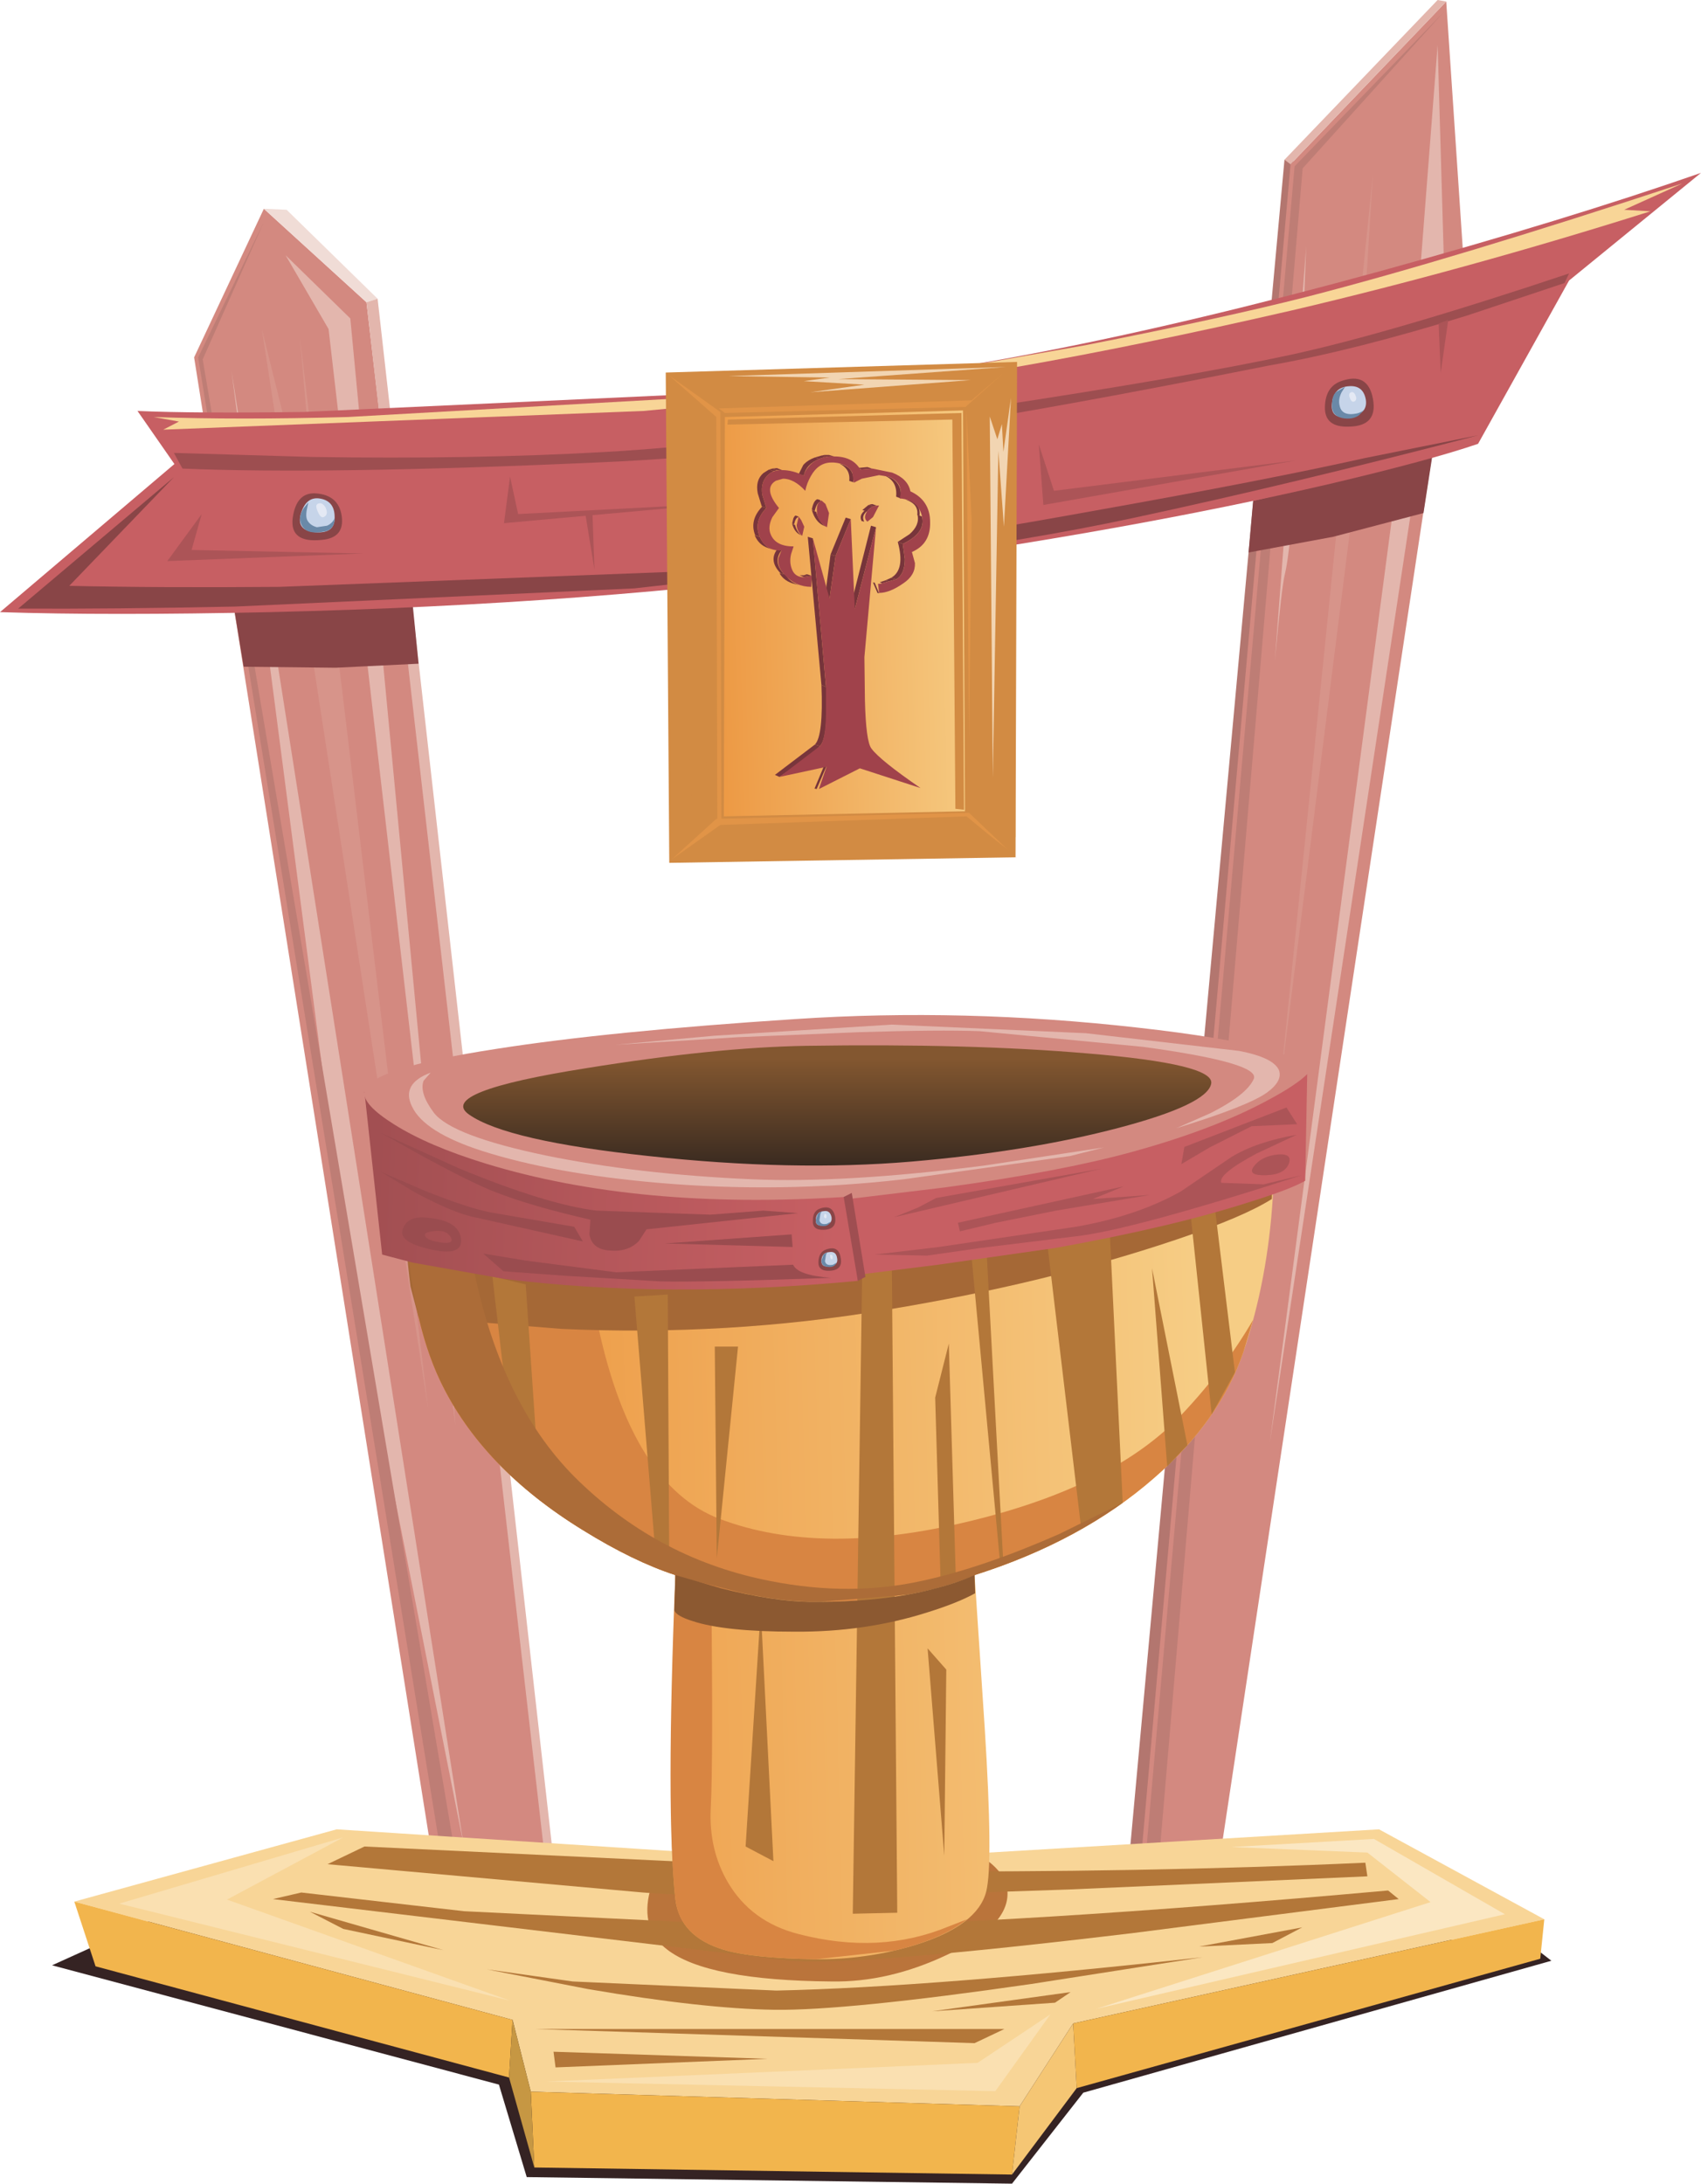 <?xml version="1.0" encoding="UTF-8" standalone="no"?>
<svg xmlns:xlink="http://www.w3.org/1999/xlink" height="216.0px" width="168.25px" xmlns="http://www.w3.org/2000/svg">
  <g transform="matrix(1.0, 0.0, 0.0, 1.0, 0.0, 0.0)">
    <use height="216.0" id="shrine_ix_spriggan" transform="matrix(1.0, 0.0, 0.0, 1.0, 0.0, 0.0)" width="168.25" xlink:href="#sprite0"/>
  </g>
  <defs>
    <g id="sprite0" transform="matrix(1.0, 0.0, 0.0, 1.0, 84.1, 108.0)">
      <use height="174.9" transform="matrix(1.0, 0.0, 0.0, 1.0, -64.9, -87.35)" width="36.45" xlink:href="#shape0"/>
      <use height="6.5" transform="matrix(1.0, 0.0, 0.0, 1.0, -60.9, -48.4)" width="18.2" xlink:href="#sprite1"/>
      <use height="194.15" transform="matrix(1.0, 0.0, 0.0, 1.0, 27.55, -108.0)" width="33.05" xlink:href="#shape2"/>
      <use height="9.4" transform="matrix(1.0, 0.0, 0.0, 1.0, 39.4, -62.75)" width="18.15" xlink:href="#sprite2"/>
      <use height="66.05" transform="matrix(1.0, 0.0, 0.0, 1.0, -84.1, -90.9)" width="168.25" xlink:href="#shape4"/>
      <use height="33.05" transform="matrix(1.0, 0.0, 0.0, 1.0, -9.65, -63.0)" width="17.55" xlink:href="#sprite3"/>
      <use height="49.55" transform="matrix(1.0, 0.0, 0.0, 1.0, -18.25, -72.2)" width="34.75" xlink:href="#shape43"/>
      <use height="32.55" transform="matrix(1.0, 0.0, 0.0, 1.0, 11.5, -67.4)" width="0.5" xlink:href="#sprite60"/>
      <use height="43.95" transform="matrix(1.0, 0.0, 0.0, 1.0, -17.9, -70.85)" width="5.15" xlink:href="#sprite61"/>
      <use height="3.95" transform="matrix(1.0, 0.0, 0.0, 1.0, -13.0, -71.1)" width="28.15" xlink:href="#sprite62"/>
      <use height="4.6" transform="matrix(1.0, 0.0, 0.0, 1.0, -17.65, -27.6)" width="33.65" xlink:href="#sprite63"/>
      <use height="46.35" transform="matrix(1.0, 0.0, 0.0, 1.0, -17.85, -69.85)" width="3.95" xlink:href="#sprite64"/>
      <use height="13.15" transform="matrix(1.0, 0.0, 0.0, 1.0, -16.1, -67.5)" width="0.75" xlink:href="#sprite65"/>
      <use height="3.85" transform="matrix(1.0, 0.0, 0.0, 1.0, -17.15, -26.75)" width="33.4" xlink:href="#sprite66"/>
      <use height="39.25" transform="matrix(1.0, 0.0, 0.0, 1.0, -12.15, -67.15)" width="23.4" xlink:href="#sprite67"/>
      <use height="2.85" transform="matrix(1.0, 0.0, 0.0, 1.0, -17.45, -71.05)" width="12.7" xlink:href="#sprite68"/>
      <use height="7.4" transform="matrix(1.0, 0.0, 0.0, 1.0, 12.0, -71.7)" width="4.5" xlink:href="#sprite69"/>
      <use height="2.5" transform="matrix(1.0, 0.0, 0.0, 1.0, -12.05, -71.7)" width="27.45" xlink:href="#sprite70"/>
      <use height="37.6" transform="matrix(1.0, 0.0, 0.0, 1.0, 13.8, -68.65)" width="2.1" xlink:href="#sprite71"/>
      <use height="29.35" transform="matrix(1.0, 0.0, 0.0, 1.0, -78.95, 78.65)" width="148.3" xlink:href="#sprite72"/>
      <use height="35.3" transform="matrix(1.0, 0.0, 0.0, 1.0, -76.75, 71.8)" width="145.4" xlink:href="#shape57"/>
      <use height="4.9" transform="matrix(1.0, 0.0, 0.0, 1.0, -51.7, 74.65)" width="102.85" xlink:href="#sprite73"/>
      <use height="7.05" transform="matrix(1.0, 0.0, 0.0, 1.0, -57.1, 79.0)" width="111.35" xlink:href="#sprite74"/>
      <use height="5.2" transform="matrix(1.0, 0.0, 0.0, 1.0, -35.95, 85.6)" width="70.8" xlink:href="#sprite75"/>
      <use height="1.4" transform="matrix(1.0, 0.0, 0.0, 1.0, -31.25, 92.7)" width="46.5" xlink:href="#sprite76"/>
      <use height="1.55" transform="matrix(1.0, 0.0, 0.0, 1.0, -29.35, 94.95)" width="21.15" xlink:href="#sprite77"/>
      <use height="1.9" transform="matrix(1.0, 0.0, 0.0, 1.0, 8.1, 89.05)" width="13.7" xlink:href="#sprite78"/>
      <use height="1.9" transform="matrix(1.0, 0.0, 0.0, 1.0, 34.5, 82.65)" width="10.2" xlink:href="#sprite79"/>
      <use height="3.8" transform="matrix(1.0, 0.0, 0.0, 1.0, -53.45, 81.1)" width="13.2" xlink:href="#sprite80"/>
      <use height="82.45" transform="matrix(1.0, 0.0, 0.0, 1.0, -44.0, 3.35)" width="85.85" xlink:href="#shape66"/>
      <use height="38.0" transform="matrix(1.0, 0.0, 0.0, 1.0, -17.8, 47.8)" width="29.35" xlink:href="#sprite81"/>
      <use height="47.05" transform="matrix(1.0, 0.0, 0.0, 1.0, -44.05, 3.35)" width="83.9" xlink:href="#sprite82"/>
      <use height="0.0" transform="matrix(1.0, 0.0, 0.0, 1.0, -17.3, 47.8)" width="0.0" xlink:href="#sprite83"/>
      <use height="0.0" transform="matrix(1.0, 0.0, 0.0, 1.0, -17.3, 47.8)" width="0.0" xlink:href="#sprite84"/>
      <use height="28.15" transform="matrix(1.0, 0.0, 0.0, 1.0, -44.1, -4.55)" width="86.05" xlink:href="#shape69"/>
      <use height="26.7" transform="matrix(1.0, 0.0, 0.0, 1.0, 33.3, 5.2)" width="4.75" xlink:href="#sprite85"/>
      <use height="36.2" transform="matrix(1.0, 0.0, 0.0, 1.0, 18.65, 7.05)" width="8.3" xlink:href="#sprite86"/>
      <use height="24.05" transform="matrix(1.0, 0.0, 0.0, 1.0, 8.4, 24.9)" width="2.05" xlink:href="#sprite87"/>
      <use height="71.95" transform="matrix(1.0, 0.0, 0.0, 1.0, 0.25, 9.35)" width="4.4" xlink:href="#sprite88"/>
      <use height="6.55" transform="matrix(1.0, 0.0, 0.0, 1.0, -37.45, 5.9)" width="2.65" xlink:href="#sprite89"/>
      <use height="19.6" transform="matrix(1.0, 0.0, 0.0, 1.0, 29.85, 17.45)" width="3.5" xlink:href="#sprite90"/>
      <use height="38.3" transform="matrix(1.0, 0.0, 0.0, 1.0, 11.3, 8.6)" width="3.85" xlink:href="#sprite91"/>
      <use height="24.95" transform="matrix(1.0, 0.0, 0.0, 1.0, -10.35, 51.15)" width="2.75" xlink:href="#sprite92"/>
      <use height="27.5" transform="matrix(1.0, 0.0, 0.0, 1.0, -21.35, 20.05)" width="3.45" xlink:href="#sprite93"/>
      <use height="20.95" transform="matrix(1.0, 0.0, 0.0, 1.0, -13.4, 25.2)" width="2.3" xlink:href="#sprite94"/>
      <use height="22.2" transform="matrix(1.0, 0.0, 0.0, 1.0, -35.4, 18.25)" width="4.75" xlink:href="#sprite95"/>
      <use height="20.5" transform="matrix(1.0, 0.0, 0.0, 1.0, 7.65, 55.05)" width="1.85" xlink:href="#sprite96"/>
      <use height="47.1" transform="matrix(1.0, 0.0, 0.0, 1.0, -44.05, 3.35)" width="71.0" xlink:href="#sprite97"/>
      <use height="5.6" transform="matrix(1.0, 0.0, 0.0, 1.0, -17.4, 47.8)" width="29.75" xlink:href="#sprite98"/>
      <use height="27.15" transform="matrix(1.0, 0.0, 0.0, 1.0, -48.05, -7.6)" width="93.25" xlink:href="#shape84"/>
    </g>
    <g id="shape0" transform="matrix(1.0, 0.0, 0.0, 1.0, 64.9, 77.1)">
      <path d="M-47.85 -67.85 L-28.5 97.8 -39.4 94.0 -41.7 83.75 -64.9 -62.4 -58.0 -77.1 -47.85 -67.85" fill="#d38980" fill-rule="evenodd" stroke="none"/>
      <path d="M-58.0 -77.1 L-55.75 -77.0 -46.75 -68.2 -47.85 -67.85 -58.0 -77.1" fill="#f0dcd6" fill-rule="evenodd" stroke="none"/>
      <path d="M-46.75 -68.2 L-28.45 94.2 -29.25 94.4 -47.85 -67.85 -46.75 -68.2" fill="#e3b6ad" fill-rule="evenodd" stroke="none"/>
      <path d="M-38.25 84.7 L-49.85 26.2 -61.2 -61.05 -38.25 84.7" fill="#e3b6ad" fill-rule="evenodd" stroke="none"/>
      <path d="M-49.45 -66.25 L-39.05 43.2 -51.6 -65.2 -55.85 -72.5 -49.45 -66.25" fill="#e3b6ad" fill-rule="evenodd" stroke="none"/>
      <path d="M-58.2 -65.2 L-52.5 -42.25 -54.45 -64.5 -41.75 41.6 -58.2 -65.2" fill="#d7948a" fill-rule="evenodd" stroke="none"/>
      <path d="M-58.0 -75.8 L-64.05 -62.2 -38.7 87.9 -31.6 88.6 -35.5 90.65 -39.85 89.55 -64.5 -62.4 -58.0 -75.8" fill="#be7d75" fill-rule="evenodd" stroke="none"/>
    </g>
    <g id="sprite1" transform="matrix(1.0, 0.0, 0.0, 1.0, 0.0, 0.0)">
      <use height="6.5" transform="matrix(1.0, 0.0, 0.0, 1.0, 0.0, 0.0)" width="18.2" xlink:href="#shape1"/>
    </g>
    <g id="shape1" transform="matrix(1.0, 0.0, 0.0, 1.0, 0.0, 0.0)">
      <path d="M0.0 0.85 L7.85 0.55 17.6 0.0 18.2 6.05 10.0 6.45 0.9 6.35 0.0 0.85" fill="#894547" fill-rule="evenodd" stroke="none"/>
    </g>
    <g id="shape2" transform="matrix(1.0, 0.0, 0.0, 1.0, -27.55, 97.75)">
      <path d="M42.95 -81.95 L44.75 -81.6 30.3 89.1 27.55 86.5 42.95 -81.95" fill="#b3766f" fill-rule="evenodd" stroke="none"/>
      <path d="M60.6 -72.95 L35.0 96.4 27.9 95.9 43.55 -81.5 58.95 -97.6 60.6 -72.95" fill="#d38980" fill-rule="evenodd" stroke="none"/>
      <path d="M58.95 -97.6 L43.55 -81.5 42.95 -81.95 58.1 -97.75 58.95 -97.6" fill="#e3b6ad" fill-rule="evenodd" stroke="none"/>
      <path d="M43.95 -81.3 L58.7 -96.55 44.75 -81.1 30.35 88.5 36.55 88.5 28.85 90.2 43.95 -81.3" fill="#be7d75" fill-rule="evenodd" stroke="none"/>
      <path d="M58.1 -93.3 L58.8 -69.1 41.5 44.95 55.75 -62.9 58.1 -93.3" fill="#e3b6ad" fill-rule="evenodd" stroke="none"/>
      <path d="M43.0 -41.0 Q42.7 -39.95 42.0 -32.4 L45.1 -73.4 Q44.05 -45.3 43.0 -41.0" fill="#e3b6ad" fill-rule="evenodd" stroke="none"/>
      <path d="M51.7 -80.5 L49.55 -46.2 42.5 9.8 51.7 -80.5" fill="#d7948a" fill-rule="evenodd" stroke="none"/>
    </g>
    <g id="sprite2" transform="matrix(1.0, 0.0, 0.0, 1.0, 0.0, 0.0)">
      <use height="9.4" transform="matrix(1.0, 0.0, 0.0, 1.0, 0.0, 0.0)" width="18.15" xlink:href="#shape3"/>
    </g>
    <g id="shape3" transform="matrix(1.0, 0.0, 0.0, 1.0, 0.0, 0.0)">
      <path d="M0.45 4.3 L18.15 0.0 17.3 5.5 8.35 7.85 0.0 9.4 0.45 4.3" fill="#894547" fill-rule="evenodd" stroke="none"/>
    </g>
    <g id="shape4" transform="matrix(1.0, 0.0, 0.0, 1.0, 84.1, 80.65)">
      <path d="M71.1 -70.0 L62.1 -53.85 Q57.45 -52.25 47.5 -49.9 27.55 -45.25 1.1 -41.6 -25.4 -37.95 -57.4 -37.2 -73.4 -36.85 -84.1 -37.2 L-66.85 -51.85 -70.5 -57.1 Q-64.7 -56.85 -54.05 -57.0 L-8.4 -59.1 Q16.0 -60.9 52.5 -70.95 70.8 -76.0 84.15 -80.65 L71.1 -70.0" fill="#c75f63" fill-rule="evenodd" stroke="none"/>
      <path d="M-50.3 -46.7 Q-50.0 -44.55 -52.25 -44.35 -55.45 -44.0 -55.15 -46.5 -54.8 -49.05 -52.9 -48.95 -50.6 -48.8 -50.3 -46.7" fill="#894547" fill-rule="evenodd" stroke="none"/>
      <path d="M-51.0 -46.6 Q-50.95 -44.95 -52.9 -45.1 -54.8 -45.25 -54.35 -46.9 -53.85 -48.6 -52.55 -48.45 -51.0 -48.25 -51.0 -46.6" fill="#c6d4e9" fill-rule="evenodd" stroke="none"/>
      <path d="M-52.15 -45.15 Q-54.1 -44.8 -54.4 -46.2 -54.5 -46.8 -54.05 -47.5 L-53.6 -48.05 -53.75 -47.35 Q-53.9 -46.55 -53.65 -46.2 -53.35 -45.75 -52.75 -45.6 L-51.75 -45.75 Q-51.2 -46.0 -51.0 -46.5 -51.0 -45.3 -52.15 -45.15" fill="#6a89a8" fill-rule="evenodd" stroke="none"/>
      <path d="M-52.7 -47.9 Q-52.25 -48.15 -51.9 -47.55 -51.6 -46.9 -52.0 -46.65 -52.35 -46.4 -52.65 -47.1 -52.95 -47.75 -52.7 -47.9" fill="#e4e9f4" fill-rule="evenodd" stroke="none"/>
      <path d="M5.1 -60.4 L23.25 -63.6 Q36.95 -66.3 45.2 -68.4 59.75 -72.15 82.3 -79.6 L76.55 -77.0 79.15 -76.85 Q60.95 -71.1 43.7 -67.05 28.5 -63.55 16.15 -61.4 L2.3 -59.25 -20.45 -57.1 -67.95 -55.25 -66.4 -56.05 -68.9 -56.5 Q-60.5 -56.2 -49.7 -56.5 L-13.3 -58.55 5.1 -60.4" fill="#f8d597" fill-rule="evenodd" stroke="none"/>
      <path d="M41.45 -61.6 Q24.9 -58.3 13.25 -56.35 -8.15 -52.7 -25.1 -52.0 -51.95 -50.8 -66.05 -51.4 L-66.9 -52.95 -53.3 -52.55 Q-37.15 -52.3 -24.1 -53.05 -10.25 -53.85 13.8 -57.5 33.55 -60.5 43.55 -62.65 53.45 -64.8 71.1 -70.7 L70.65 -69.75 61.05 -66.55 Q49.75 -63.05 41.45 -61.6" fill="#9d4e50" fill-rule="evenodd" stroke="none"/>
      <path d="M48.55 -60.05 Q51.2 -61.0 51.7 -58.3 52.2 -55.6 49.35 -55.55 46.9 -55.45 46.95 -57.5 47.0 -59.5 48.55 -60.05" fill="#894547" fill-rule="evenodd" stroke="none"/>
      <path d="M49.35 -59.55 Q50.75 -59.65 51.0 -58.2 51.2 -56.75 49.35 -56.5 47.45 -56.25 47.65 -57.85 47.8 -59.45 49.35 -59.55" fill="#c6d4e9" fill-rule="evenodd" stroke="none"/>
      <path d="M48.95 -59.5 L48.6 -58.95 Q48.25 -58.25 48.4 -57.65 48.6 -56.55 50.1 -56.85 50.55 -56.95 50.85 -57.25 L50.35 -56.7 Q49.7 -56.2 48.65 -56.4 47.6 -56.65 47.65 -57.7 47.65 -58.65 48.1 -59.0 L48.95 -59.5" fill="#6a89a8" fill-rule="evenodd" stroke="none"/>
      <path d="M49.45 -58.9 Q49.75 -59.1 49.95 -58.7 50.15 -58.3 49.95 -58.1 49.65 -57.85 49.45 -58.3 49.25 -58.75 49.45 -58.9" fill="#e4e9f4" fill-rule="evenodd" stroke="none"/>
      <path d="M62.15 -54.7 Q43.55 -49.85 28.15 -46.55 17.8 -44.3 1.8 -42.15 L-21.35 -39.55 -60.85 -37.75 Q-73.05 -37.5 -82.3 -37.55 L-66.9 -50.55 -77.25 -39.8 Q-68.35 -39.6 -56.45 -39.7 L-17.25 -41.2 Q-1.7 -42.55 24.25 -47.25 41.1 -50.25 50.95 -52.45 L62.15 -54.7" fill="#894547" fill-rule="evenodd" stroke="none"/>
      <path d="M-64.15 -46.9 L-65.15 -43.35 -48.2 -43.0 -67.55 -42.25 -64.15 -46.9" fill="#ac5457" fill-rule="evenodd" stroke="none"/>
      <path d="M-32.85 -46.9 L-12.7 -47.95 -34.25 -46.0 -33.65 -50.6 -32.85 -46.9" fill="#ac5457" fill-rule="evenodd" stroke="none"/>
      <path d="M18.65 -53.8 L20.15 -49.2 44.05 -52.2 19.1 -47.8 18.65 -53.8" fill="#ac5457" fill-rule="evenodd" stroke="none"/>
      <path d="M-26.2 -46.9 L-25.5 -47.0 -25.3 -41.4 -26.2 -46.9" fill="#ac5457" fill-rule="evenodd" stroke="none"/>
      <path d="M58.2 -65.75 L59.15 -66.1 58.4 -60.85 58.2 -65.75" fill="#ac5457" fill-rule="evenodd" stroke="none"/>
      <path d="M16.1 -61.4 L16.35 -14.95 -16.25 -14.6 -15.75 -59.75 16.1 -61.4" fill="url(#gradient0)" fill-rule="evenodd" stroke="none"/>
    </g>
    <linearGradient gradientTransform="matrix(0.016, -4.0E-4, -4.0E-4, -0.016, 0.35, -37.75)" gradientUnits="userSpaceOnUse" id="gradient0" spreadMethod="pad" x1="-819.2" x2="819.2">
      <stop offset="0.0" stop-color="#ed9a45"/>
      <stop offset="1.0" stop-color="#f6cd85"/>
    </linearGradient>
    <g id="sprite3" transform="matrix(1.0, 0.0, 0.0, 1.0, 0.05, 0.0)">
      <use height="3.7" transform="matrix(1.0, 0.0, 0.0, 1.0, 13.65, 8.6)" width="1.35" xlink:href="#sprite4"/>
      <use height="2.9" transform="matrix(1.0, 0.0, 0.0, 1.0, 14.3, 5.9)" width="2.45" xlink:href="#sprite6"/>
      <use height="8.25" transform="matrix(0.471, 0.0, 0.0, 0.285, 6.068, 30.694)" width="2.55" xlink:href="#shape9"/>
      <use height="1.7" transform="matrix(1.0, 0.0, 0.0, 1.0, 14.95, 4.4)" width="1.75" xlink:href="#sprite8"/>
      <use height="14.85" transform="matrix(0.333, 0.0, 0.0, 0.071, 11.85, 12.623)" width="1.8" xlink:href="#shape12"/>
      <use height="0.6" transform="matrix(1.0, 0.0, 0.0, 1.0, 11.85, 12.15)" width="2.3" xlink:href="#sprite10"/>
      <use height="6.05" transform="matrix(1.0, 0.0, 0.0, 1.0, 6.1, 22.75)" width="1.15" xlink:href="#sprite12"/>
      <use height="8.25" transform="matrix(1.0, 0.0, 0.0, 1.0, 9.6, 7.0)" width="2.55" xlink:href="#shape9"/>
      <use height="2.3" transform="matrix(1.0, 0.0, 0.0, 1.0, 12.9, 2.0)" width="1.7" xlink:href="#sprite14"/>
      <use height="0.0" transform="matrix(1.0, 0.0, 0.0, 1.0, 12.85, 1.95)" width="0.0" xlink:href="#sprite16"/>
      <use height="3.2" transform="matrix(1.0, 0.0, 0.0, 1.0, 2.15, 28.65)" width="4.45" xlink:href="#sprite18"/>
      <use height="0.75" transform="matrix(1.0, 0.0, 0.0, 1.0, 10.8, 4.85)" width="1.65" xlink:href="#sprite20"/>
      <use height="1.6" transform="matrix(1.0, 0.0, 0.0, 1.0, 11.05, 5.0)" width="1.4" xlink:href="#shape21"/>
      <use height="1.15" transform="matrix(1.0, 0.0, 0.0, 1.0, 10.6, 5.45)" width="0.7" xlink:href="#sprite22"/>
      <use height="8.0" transform="matrix(1.0, 0.0, 0.0, 1.0, 7.1, 6.2)" width="2.55" xlink:href="#shape24"/>
      <use height="0.3" transform="matrix(1.0, 0.0, 0.0, 1.0, 10.15, 1.2)" width="3.05" xlink:href="#sprite24"/>
      <use height="14.85" transform="matrix(1.0, 0.0, 0.0, 1.0, 5.4, 8.1)" width="1.8" xlink:href="#shape12"/>
      <use height="0.3" transform="matrix(1.0, 0.0, 0.0, 1.0, 4.6, 11.8)" width="1.2" xlink:href="#sprite26"/>
      <use height="1.95" transform="matrix(1.0, 0.0, 0.0, 1.0, 8.3, 0.8)" width="1.65" xlink:href="#sprite28"/>
      <use height="26.7" transform="matrix(1.0, 0.0, 0.0, 1.0, 2.6, 6.35)" width="13.95" xlink:href="#shape29"/>
      <use height="0.0" transform="matrix(1.0, 0.0, 0.0, 1.0, 4.05, 11.85)" width="0.0" xlink:href="#sprite30"/>
      <use height="1.7" transform="matrix(1.0, 0.0, 0.0, 1.0, 5.8, 5.45)" width="1.5" xlink:href="#sprite32"/>
      <use height="0.0" transform="matrix(1.0, 0.0, 0.0, 1.0, 7.55, 0.0)" width="0.0" xlink:href="#sprite34"/>
      <use height="1.3" transform="matrix(1.0, 0.0, 0.0, 1.0, 5.8, 4.35)" width="0.95" xlink:href="#sprite36"/>
      <use height="2.65" transform="matrix(1.0, 0.0, 0.0, 1.0, 6.3, 4.5)" width="1.2" xlink:href="#shape33"/>
      <use height="1.2" transform="matrix(1.0, 0.0, 0.0, 1.0, 2.6, 11.7)" width="2.05" xlink:href="#sprite38"/>
      <use height="1.2" transform="matrix(1.0, 0.0, 0.0, 1.0, 3.85, 6.8)" width="1.0" xlink:href="#sprite40"/>
      <use height="1.9" transform="matrix(1.0, 0.0, 0.0, 1.0, 4.3, 6.1)" width="0.75" xlink:href="#shape34"/>
      <use height="1.0" transform="matrix(1.0, 0.0, 0.0, 1.0, 3.85, 5.95)" width="0.65" xlink:href="#sprite42"/>
      <use height="0.0" transform="matrix(1.0, 0.0, 0.0, 1.0, 2.45, 8.7)" width="0.0" xlink:href="#sprite44"/>
      <use height="2.05" transform="matrix(1.0, 0.0, 0.0, 1.0, 4.5, 0.0)" width="3.5" xlink:href="#sprite46"/>
      <use height="2.55" transform="matrix(1.0, 0.0, 0.0, 1.0, 1.9, 9.3)" width="1.2" xlink:href="#sprite48"/>
      <use height="0.0" transform="matrix(1.0, 0.0, 0.0, 1.0, 3.1, 2.3)" width="0.0" xlink:href="#sprite50"/>
      <use height="0.0" transform="matrix(1.0, 0.0, 0.0, 1.0, 2.35, 1.3)" width="0.0" xlink:href="#sprite52"/>
      <use height="1.4" transform="matrix(1.0, 0.0, 0.0, 1.0, 0.15, 7.95)" width="1.75" xlink:href="#sprite54"/>
      <use height="3.0" transform="matrix(1.0, 0.0, 0.0, 1.0, -0.05, 5.1)" width="1.35" xlink:href="#sprite56"/>
      <use height="3.95" transform="matrix(1.0, 0.0, 0.0, 1.0, 0.4, 1.3)" width="2.45" xlink:href="#sprite58"/>
      <use height="13.5" transform="matrix(1.0, 0.0, 0.0, 1.0, 0.45, 0.15)" width="17.05" xlink:href="#shape42"/>
    </g>
    <g id="sprite4" transform="matrix(1.0, 0.0, 0.0, 1.0, 0.0, 0.0)">
      <clipPath id="clipPath0" transform="matrix(1.0, 0.0, 0.0, 1.0, 0.0, 0.0)">
        <use height="3.7" transform="matrix(1.0, 0.0, 0.0, 1.0, 0.0, 0.0)" width="1.35" xlink:href="#shape5"/>
      </clipPath>
      <g clip-path="url(#clipPath0)">
        <use height="3.7" transform="matrix(1.0, 0.0, 0.0, 1.0, 0.0, 0.0)" width="1.35" xlink:href="#sprite5"/>
      </g>
    </g>
    <g id="shape5" transform="matrix(1.0, 0.0, 0.0, 1.0, 0.0, 0.0)">
      <path d="M0.5 3.7 L0.0 3.55 Q1.4 2.75 0.65 0.0 L1.15 0.2 1.35 1.7 Q1.35 3.2 0.5 3.7" fill="#ff0000" fill-rule="evenodd" stroke="none"/>
    </g>
    <g id="sprite5" transform="matrix(1.0, 0.0, 0.0, 1.0, 0.0, 0.0)">
      <use height="3.7" transform="matrix(1.0, 0.0, 0.0, 1.0, 0.0, 0.0)" width="1.35" xlink:href="#shape6"/>
    </g>
    <g id="shape6" transform="matrix(1.0, 0.0, 0.0, 1.0, 0.0, 0.0)">
      <path d="M0.5 3.7 L0.0 3.55 Q1.4 2.75 0.65 0.0 L1.15 0.2 1.35 1.7 Q1.35 3.2 0.5 3.7" fill="#78353b" fill-rule="evenodd" stroke="none"/>
    </g>
    <g id="sprite6" transform="matrix(1.0, 0.0, 0.0, 1.0, 0.0, 0.0)">
      <clipPath id="clipPath1" transform="matrix(1.0, 0.0, 0.0, 1.0, 0.0, 0.0)">
        <use height="2.9" transform="matrix(1.0, 0.0, 0.0, 1.0, 0.0, 0.0)" width="2.45" xlink:href="#shape7"/>
      </clipPath>
      <g clip-path="url(#clipPath1)">
        <use height="2.9" transform="matrix(1.0, 0.0, 0.0, 1.0, 0.0, 0.0)" width="2.45" xlink:href="#sprite7"/>
      </g>
    </g>
    <g id="shape7" transform="matrix(1.0, 0.0, 0.0, 1.0, 0.0, 0.0)">
      <path d="M0.5 2.9 L0.0 2.7 1.15 1.95 Q2.2 1.05 1.95 0.0 L2.4 0.2 Q2.8 1.8 0.5 2.9" fill="#ff0000" fill-rule="evenodd" stroke="none"/>
    </g>
    <g id="sprite7" transform="matrix(1.0, 0.0, 0.0, 1.0, 0.0, 0.0)">
      <use height="2.9" transform="matrix(1.0, 0.0, 0.0, 1.0, 0.0, 0.0)" width="2.45" xlink:href="#shape8"/>
    </g>
    <g id="shape8" transform="matrix(1.0, 0.0, 0.0, 1.0, 0.0, 0.0)">
      <path d="M0.5 2.9 L0.0 2.7 1.15 1.95 Q2.2 1.05 1.95 0.0 L2.4 0.2 Q2.8 1.8 0.5 2.9" fill="#78353b" fill-rule="evenodd" stroke="none"/>
    </g>
    <g id="shape9" transform="matrix(1.0, 0.0, 0.0, 1.0, -9.6, -7.0)">
      <path d="M10.05 15.25 L9.6 15.1 11.65 7.0 12.15 7.15 10.05 15.25" fill="#76343a" fill-rule="evenodd" stroke="none"/>
    </g>
    <g id="sprite8" transform="matrix(1.0, 0.0, 0.0, 1.0, -0.25, -0.1)">
      <clipPath id="clipPath2" transform="matrix(1.0, 0.0, 0.0, 1.0, -0.25, -0.1)">
        <use height="1.95" transform="matrix(1.061, 0.0, 0.0, 0.872, 0.253, 0.094)" width="1.65" xlink:href="#shape10"/>
      </clipPath>
      <g clip-path="url(#clipPath2)">
        <use height="1.7" transform="matrix(1.0, 0.0, 0.0, 1.0, 0.25, 0.1)" width="1.75" xlink:href="#sprite9"/>
      </g>
    </g>
    <g id="shape10" transform="matrix(1.0, 0.0, 0.0, 1.0, -0.05, -0.05)">
      <path d="M0.05 0.05 L0.45 0.15 Q1.85 0.6 1.7 2.0 L1.25 1.85 Q1.4 0.5 0.05 0.05" fill="#ff0000" fill-rule="evenodd" stroke="none"/>
    </g>
    <g id="sprite9" transform="matrix(1.0, 0.0, 0.0, 1.0, -0.25, -0.1)">
      <use height="1.95" transform="matrix(1.061, 0.0, 0.0, 0.872, 0.253, 0.094)" width="1.65" xlink:href="#shape11"/>
    </g>
    <g id="shape11" transform="matrix(1.0, 0.0, 0.0, 1.0, -0.05, -0.05)">
      <path d="M1.7 2.0 L1.25 1.85 Q1.4 0.5 0.05 0.05 L0.45 0.15 Q1.85 0.6 1.7 2.0" fill="#78353b" fill-rule="evenodd" stroke="none"/>
    </g>
    <g id="shape12" transform="matrix(1.0, 0.0, 0.0, 1.0, -5.4, -8.1)">
      <path d="M7.2 22.95 L6.75 22.75 5.4 8.1 5.9 8.25 7.2 22.95" fill="#76343a" fill-rule="evenodd" stroke="none"/>
    </g>
    <g id="sprite10" transform="matrix(1.0, 0.0, 0.0, 1.0, 0.0, 0.0)">
      <clipPath id="clipPath3" transform="matrix(1.0, 0.0, 0.0, 1.0, 0.0, 0.0)">
        <use height="0.6" transform="matrix(1.0, 0.0, 0.0, 1.0, 0.0, 0.0)" width="2.3" xlink:href="#shape13"/>
      </clipPath>
      <g clip-path="url(#clipPath3)">
        <use height="0.6" transform="matrix(1.0, 0.0, 0.0, 1.0, 0.65, 0.0)" width="1.65" xlink:href="#sprite11"/>
      </g>
    </g>
    <g id="shape13" transform="matrix(1.0, 0.0, 0.0, 1.0, 0.0, 0.0)">
      <path d="M0.5 0.6 L0.0 0.45 0.25 0.45 1.8 0.0 2.3 0.15 0.7 0.6 0.5 0.6" fill="#ff0000" fill-rule="evenodd" stroke="none"/>
    </g>
    <g id="sprite11" transform="matrix(1.0, 0.0, 0.0, 1.0, -0.65, 0.0)">
      <use height="0.6" transform="matrix(1.0, 0.0, 0.0, 1.0, 0.65, 0.0)" width="1.65" xlink:href="#shape14"/>
    </g>
    <g id="shape14" transform="matrix(1.0, 0.0, 0.0, 1.0, -0.65, 0.0)">
      <path d="M1.1 0.6 L0.65 0.45 1.25 0.25 1.7 0.4 1.1 0.6" fill="#7a363c" fill-rule="evenodd" stroke="none"/>
      <path d="M1.7 0.4 L1.25 0.25 1.8 0.0 2.3 0.15 1.7 0.4" fill="#78353b" fill-rule="evenodd" stroke="none"/>
    </g>
    <g id="sprite12" transform="matrix(1.0, 0.0, 0.0, 1.0, 0.0, 0.0)">
      <clipPath id="clipPath4" transform="matrix(1.0, 0.0, 0.0, 1.0, 0.0, 0.0)">
        <use height="6.05" transform="matrix(1.0, 0.0, 0.0, 1.0, 0.0, 0.0)" width="1.15" xlink:href="#shape15"/>
      </clipPath>
      <g clip-path="url(#clipPath4)">
        <use height="6.05" transform="matrix(1.0, 0.0, 0.0, 1.0, 0.0, 0.0)" width="1.15" xlink:href="#sprite13"/>
      </g>
    </g>
    <g id="shape15" transform="matrix(1.0, 0.0, 0.0, 1.0, 0.0, 0.0)">
      <path d="M0.5 6.05 L0.0 5.9 Q0.85 5.05 0.65 0.0 L1.1 0.2 Q1.35 5.2 0.5 6.05" fill="#ff0000" fill-rule="evenodd" stroke="none"/>
    </g>
    <g id="sprite13" transform="matrix(1.0, 0.0, 0.0, 1.0, 0.0, 0.0)">
      <use height="6.05" transform="matrix(1.0, 0.0, 0.0, 1.0, 0.0, 0.0)" width="1.15" xlink:href="#shape16"/>
    </g>
    <g id="shape16" transform="matrix(1.0, 0.0, 0.0, 1.0, 0.0, 0.0)">
      <path d="M0.5 6.05 L0.0 5.9 Q0.85 5.05 0.65 0.0 L1.1 0.2 Q1.35 5.2 0.5 6.05" fill="#78353b" fill-rule="evenodd" stroke="none"/>
    </g>
    <g id="sprite14" transform="matrix(1.0, 0.0, 0.0, 1.0, 0.0, 0.0)">
      <clipPath id="clipPath5" transform="matrix(1.0, 0.0, 0.0, 1.0, 0.0, 0.0)">
        <use height="1.95" transform="matrix(1.03, 0.0, 0.0, 1.179, 0.002, 0.009)" width="1.65" xlink:href="#shape10"/>
      </clipPath>
      <g clip-path="url(#clipPath5)">
        <use height="2.3" transform="matrix(1.0, 0.0, 0.0, 1.0, 0.0, 0.0)" width="1.7" xlink:href="#sprite15"/>
      </g>
    </g>
    <g id="sprite15" transform="matrix(1.0, 0.0, 0.0, 1.0, 0.0, 0.0)">
      <use height="1.95" transform="matrix(1.03, 0.0, 0.0, 1.179, 0.002, 0.009)" width="1.65" xlink:href="#shape11"/>
    </g>
    <g id="sprite16" transform="matrix(1.0, 0.0, 0.0, 1.0, 0.0, 0.0)">
      <use height="0.0" transform="matrix(1.0, 0.0, 0.0, 1.0, 0.0, 0.0)" width="0.0" xlink:href="#sprite17"/>
    </g>
    <g id="sprite18" transform="matrix(1.0, 0.0, 0.0, 1.0, 0.0, 0.0)">
      <clipPath id="clipPath6" transform="matrix(1.0, 0.0, 0.0, 1.0, 0.0, 0.0)">
        <use height="3.2" transform="matrix(1.0, 0.0, 0.0, 1.0, 0.0, 0.0)" width="4.45" xlink:href="#shape17"/>
      </clipPath>
      <g clip-path="url(#clipPath6)">
        <use height="3.2" transform="matrix(1.0, 0.0, 0.0, 1.0, 0.0, 0.0)" width="4.45" xlink:href="#sprite19"/>
      </g>
    </g>
    <g id="shape17" transform="matrix(1.0, 0.0, 0.0, 1.0, 0.0, 0.0)">
      <path d="M0.45 3.2 L0.0 3.0 3.95 0.0 4.45 0.15 Q3.6 1.05 0.45 3.2" fill="#ff0000" fill-rule="evenodd" stroke="none"/>
    </g>
    <g id="sprite19" transform="matrix(1.0, 0.0, 0.0, 1.0, 0.0, 0.0)">
      <use height="3.2" transform="matrix(1.0, 0.0, 0.0, 1.0, 0.0, 0.0)" width="4.45" xlink:href="#shape18"/>
    </g>
    <g id="shape18" transform="matrix(1.0, 0.0, 0.0, 1.0, 0.0, 0.0)">
      <path d="M0.45 3.2 L0.0 3.0 3.95 0.0 4.45 0.15 Q3.6 1.05 0.45 3.2" fill="#78353b" fill-rule="evenodd" stroke="none"/>
    </g>
    <g id="sprite20" transform="matrix(1.0, 0.0, 0.0, 1.0, 0.0, 0.0)">
      <clipPath id="clipPath7" transform="matrix(1.0, 0.0, 0.0, 1.0, 0.0, 0.0)">
        <use height="0.75" transform="matrix(1.0, 0.0, 0.0, 1.0, 0.0, 0.0)" width="1.65" xlink:href="#shape19"/>
      </clipPath>
      <g clip-path="url(#clipPath7)">
        <use height="0.75" transform="matrix(1.0, 0.0, 0.0, 1.0, 0.0, 0.0)" width="1.4" xlink:href="#sprite21"/>
      </g>
    </g>
    <g id="shape19" transform="matrix(1.0, 0.0, 0.0, 1.0, 0.0, 0.0)">
      <path d="M0.45 0.75 L0.0 0.6 Q0.35 0.0 1.2 0.0 L1.65 0.15 Q0.85 0.15 0.45 0.75" fill="#ff0000" fill-rule="evenodd" stroke="none"/>
    </g>
    <g id="sprite21" transform="matrix(1.0, 0.0, 0.0, 1.0, 0.0, 0.0)">
      <use height="0.75" transform="matrix(1.0, 0.0, 0.0, 1.0, 0.0, 0.0)" width="1.4" xlink:href="#shape20"/>
    </g>
    <g id="shape20" transform="matrix(1.0, 0.0, 0.0, 1.0, 0.0, 0.0)">
      <path d="M0.45 0.75 L0.0 0.6 0.6 0.1 1.1 0.25 Q0.65 0.45 0.45 0.75" fill="#78353b" fill-rule="evenodd" stroke="none"/>
      <path d="M1.1 0.25 L0.6 0.1 0.95 0.0 1.4 0.15 1.1 0.25" fill="#7a363c" fill-rule="evenodd" stroke="none"/>
    </g>
    <g id="shape21" transform="matrix(1.0, 0.0, 0.0, 1.0, -11.05, -5.0)">
      <path d="M11.85 6.15 L11.3 6.6 Q10.85 6.25 11.25 5.6 11.65 5.0 12.45 5.0 L11.85 6.15" fill="#a0424b" fill-rule="evenodd" stroke="none"/>
    </g>
    <g id="sprite22" transform="matrix(1.0, 0.0, 0.0, 1.0, 0.0, 0.0)">
      <clipPath id="clipPath8" transform="matrix(1.0, 0.0, 0.0, 1.0, 0.0, 0.0)">
        <use height="3.0" transform="matrix(0.518, 0.0, 0.0, 0.383, 0.024, 0.0)" width="1.35" xlink:href="#shape22"/>
      </clipPath>
      <g clip-path="url(#clipPath8)">
        <use height="1.15" transform="matrix(1.0, 0.0, 0.0, 1.0, 0.0, 0.0)" width="0.7" xlink:href="#sprite23"/>
      </g>
    </g>
    <g id="shape22" transform="matrix(1.0, 0.0, 0.0, 1.0, 0.05, 0.0)">
      <path d="M0.65 3.0 L0.15 2.85 Q-0.45 1.35 0.85 0.0 L1.3 0.15 Q0.0 1.5 0.65 3.0" fill="#ff0000" fill-rule="evenodd" stroke="none"/>
    </g>
    <g id="sprite23" transform="matrix(1.0, 0.0, 0.0, 1.0, 0.0, 0.0)">
      <use height="3.0" transform="matrix(0.518, 0.0, 0.0, 0.383, 0.024, 0.0)" width="1.35" xlink:href="#shape23"/>
    </g>
    <g id="shape23" transform="matrix(1.0, 0.0, 0.0, 1.0, 0.05, 0.0)">
      <path d="M0.65 3.0 L0.15 2.85 Q-0.45 1.35 0.85 0.0 L1.3 0.15 Q0.0 1.5 0.65 3.0" fill="#78353b" fill-rule="evenodd" stroke="none"/>
    </g>
    <g id="shape24" transform="matrix(1.0, 0.0, 0.0, 1.0, -7.1, -6.2)">
      <path d="M8.15 10.0 L7.65 9.85 9.15 6.2 9.65 6.35 8.15 10.0" fill="#76343a" fill-rule="evenodd" stroke="none"/>
      <path d="M7.55 14.2 L7.1 14.05 7.65 9.85 8.15 10.0 7.55 14.2" fill="#76343a" fill-rule="evenodd" stroke="none"/>
    </g>
    <g id="sprite24" transform="matrix(1.0, 0.0, 0.0, 1.0, 0.0, 0.0)">
      <clipPath id="clipPath9" transform="matrix(1.0, 0.0, 0.0, 1.0, 0.0, 0.0)">
        <use height="0.3" transform="matrix(1.0, 0.0, 0.0, 1.0, 0.0, 0.0)" width="3.05" xlink:href="#shape25"/>
      </clipPath>
      <g clip-path="url(#clipPath9)">
        <use height="0.25" transform="matrix(1.0, 0.0, 0.0, 1.0, 0.1, 0.0)" width="1.5" xlink:href="#sprite25"/>
      </g>
    </g>
    <g id="shape25" transform="matrix(1.0, 0.0, 0.0, 1.0, 0.0, 0.0)">
      <path d="M1.65 0.15 L0.45 0.25 0.0 0.1 1.15 0.0 2.85 0.25 3.05 0.3 1.65 0.15" fill="#ff0000" fill-rule="evenodd" stroke="none"/>
    </g>
    <g id="sprite25" transform="matrix(1.0, 0.0, 0.0, 1.0, -0.1, 0.0)">
      <use height="0.25" transform="matrix(1.0, 0.0, 0.0, 1.0, 0.1, 0.0)" width="1.5" xlink:href="#shape26"/>
    </g>
    <g id="shape26" transform="matrix(1.0, 0.0, 0.0, 1.0, -0.1, 0.0)">
      <path d="M0.6 0.25 L0.1 0.1 1.15 0.0 1.6 0.15 0.6 0.25" fill="#7d363d" fill-rule="evenodd" stroke="none"/>
    </g>
    <g id="sprite26" transform="matrix(1.0, 0.0, 0.0, 1.0, 0.0, 0.0)">
      <clipPath id="clipPath10" transform="matrix(1.0, 0.0, 0.0, 1.0, 0.0, 0.0)">
        <use height="0.3" transform="matrix(1.0, 0.0, 0.0, 1.0, 0.0, 0.0)" width="1.2" xlink:href="#shape27"/>
      </clipPath>
      <g clip-path="url(#clipPath10)">
        <use height="0.3" transform="matrix(1.0, 0.0, 0.0, 1.0, 0.0, 0.0)" width="1.2" xlink:href="#sprite27"/>
      </g>
    </g>
    <g id="shape27" transform="matrix(1.0, 0.0, 0.0, 1.0, 0.0, 0.0)">
      <path d="M0.45 0.3 L0.0 0.1 0.7 0.0 1.2 0.15 0.45 0.3" fill="#ff0000" fill-rule="evenodd" stroke="none"/>
    </g>
    <g id="sprite27" transform="matrix(1.0, 0.0, 0.0, 1.0, 0.0, 0.0)">
      <use height="0.3" transform="matrix(1.0, 0.0, 0.0, 1.0, 0.0, 0.0)" width="1.2" xlink:href="#shape28"/>
    </g>
    <g id="shape28" transform="matrix(1.0, 0.0, 0.0, 1.0, 0.0, 0.0)">
      <path d="M0.45 0.3 L0.0 0.1 0.4 0.1 0.9 0.25 0.45 0.3" fill="#7d363d" fill-rule="evenodd" stroke="none"/>
      <path d="M0.9 0.25 L0.4 0.1 0.7 0.0 1.2 0.15 0.9 0.25" fill="#7a363c" fill-rule="evenodd" stroke="none"/>
    </g>
    <g id="sprite28" transform="matrix(1.0, 0.0, 0.0, 1.0, -0.05, -0.05)">
      <clipPath id="clipPath11" transform="matrix(1.0, 0.0, 0.0, 1.0, -0.05, -0.05)">
        <use height="1.95" transform="matrix(1.0, 0.0, 0.0, 1.0, 0.05, 0.05)" width="1.65" xlink:href="#shape10"/>
      </clipPath>
      <g clip-path="url(#clipPath11)">
        <use height="1.95" transform="matrix(1.0, 0.0, 0.0, 1.0, 0.05, 0.05)" width="1.65" xlink:href="#sprite29"/>
      </g>
    </g>
    <g id="sprite29" transform="matrix(1.0, 0.0, 0.0, 1.0, -0.05, -0.05)">
      <use height="1.95" transform="matrix(1.0, 0.0, 0.0, 1.0, 0.05, 0.05)" width="1.65" xlink:href="#shape11"/>
    </g>
    <g id="shape29" transform="matrix(1.0, 0.0, 0.0, 1.0, -2.6, -6.35)">
      <path d="M11.05 24.25 Q11.15 28.35 11.7 29.05 12.55 30.2 16.55 32.95 L10.55 31.0 6.5 33.05 7.25 30.85 2.6 31.85 6.6 28.8 Q7.15 28.25 7.2 25.65 L7.2 22.95 5.9 8.25 7.55 14.2 8.15 10.0 9.65 6.35 10.05 15.25 12.15 7.15 11.0 20.0 11.05 24.25" fill="#a0424b" fill-rule="evenodd" stroke="none"/>
    </g>
    <g id="sprite30" transform="matrix(1.0, 0.0, 0.0, 1.0, 0.0, 0.0)">
      <use height="0.0" transform="matrix(1.0, 0.0, 0.0, 1.0, 0.0, 0.0)" width="0.0" xlink:href="#sprite31"/>
    </g>
    <g id="sprite32" transform="matrix(1.0, 0.0, 0.0, 1.0, 0.0, 0.0)">
      <clipPath id="clipPath12" transform="matrix(1.0, 0.0, 0.0, 1.0, 0.0, 0.0)">
        <use height="1.4" transform="matrix(0.857, 0.0, 0.0, 1.214, 0.0, 0.0)" width="1.75" xlink:href="#shape30"/>
      </clipPath>
      <g clip-path="url(#clipPath12)">
        <use height="1.7" transform="matrix(1.0, 0.0, 0.0, 1.0, 0.0, 0.0)" width="1.5" xlink:href="#sprite33"/>
      </g>
    </g>
    <g id="shape30" transform="matrix(1.0, 0.0, 0.0, 1.0, 0.0, 0.0)">
      <path d="M1.75 1.4 L1.3 1.25 Q0.4 0.95 0.0 0.0 L0.5 0.15 Q0.9 1.1 1.75 1.4" fill="#ff0000" fill-rule="evenodd" stroke="none"/>
    </g>
    <g id="sprite33" transform="matrix(1.0, 0.0, 0.0, 1.0, 0.0, 0.0)">
      <use height="1.4" transform="matrix(0.857, 0.0, 0.0, 1.214, 0.0, 0.0)" width="1.75" xlink:href="#shape31"/>
    </g>
    <g id="shape31" transform="matrix(1.0, 0.0, 0.0, 1.0, 0.0, 0.0)">
      <path d="M1.75 1.4 L1.3 1.25 Q0.4 0.95 0.0 0.0 L0.5 0.15 Q0.9 1.1 1.75 1.4" fill="#78353b" fill-rule="evenodd" stroke="none"/>
    </g>
    <g id="sprite34" transform="matrix(1.0, 0.0, 0.0, 1.0, 0.0, 0.0)">
      <use height="0.0" transform="matrix(1.0, 0.0, 0.0, 1.0, 0.0, 0.0)" width="0.0" xlink:href="#sprite35"/>
    </g>
    <g id="sprite36" transform="matrix(1.0, 0.0, 0.0, 1.0, 0.0, 0.0)">
      <clipPath id="clipPath13" transform="matrix(1.0, 0.0, 0.0, 1.0, 0.0, 0.0)">
        <use height="0.75" transform="matrix(0.576, 0.0, 0.0, 1.733, 0.0, 0.0)" width="1.65" xlink:href="#shape19"/>
      </clipPath>
      <g clip-path="url(#clipPath13)">
        <use height="1.3" transform="matrix(1.0, 0.0, 0.0, 1.0, 0.0, 0.0)" width="0.95" xlink:href="#sprite37"/>
      </g>
    </g>
    <g id="sprite37" transform="matrix(1.0, 0.0, 0.0, 1.0, 0.0, 0.0)">
      <use height="1.3" transform="matrix(1.0, 0.0, 0.0, 1.0, 0.0, 0.0)" width="0.95" xlink:href="#shape32"/>
    </g>
    <g id="shape32" transform="matrix(1.0, 0.0, 0.0, 1.0, 0.0, 0.0)">
      <path d="M0.5 1.3 L0.0 1.1 Q-0.05 0.2 0.45 0.0 L0.95 0.15 0.65 0.4 Q0.45 0.7 0.5 1.3" fill="#78353b" fill-rule="evenodd" stroke="none"/>
    </g>
    <g id="shape33" transform="matrix(1.0, 0.0, 0.0, 1.0, -6.3, -4.5)">
      <path d="M7.3 7.15 Q6.35 6.6 6.3 5.65 6.25 5.0 6.5 4.7 L6.75 4.5 7.15 4.85 7.5 5.75 7.3 7.15" fill="#a0424b" fill-rule="evenodd" stroke="none"/>
    </g>
    <g id="sprite38" transform="matrix(1.0, 0.0, 0.0, 1.0, 0.0, 0.0)">
      <clipPath id="clipPath14" transform="matrix(1.0, 0.0, 0.0, 1.0, 0.0, 0.0)">
        <use height="1.4" transform="matrix(1.171, 0.0, 0.0, 0.857, 0.0, 0.0)" width="1.75" xlink:href="#shape30"/>
      </clipPath>
      <g clip-path="url(#clipPath14)">
        <use height="1.2" transform="matrix(1.0, 0.0, 0.0, 1.0, 0.0, 0.0)" width="2.05" xlink:href="#sprite39"/>
      </g>
    </g>
    <g id="sprite39" transform="matrix(1.0, 0.0, 0.0, 1.0, 0.0, 0.0)">
      <use height="1.4" transform="matrix(1.171, 0.0, 0.0, 0.857, 0.0, 0.0)" width="1.75" xlink:href="#shape31"/>
    </g>
    <g id="sprite40" transform="matrix(1.0, 0.0, 0.0, 1.0, 0.0, 0.0)">
      <clipPath id="clipPath15" transform="matrix(1.0, 0.0, 0.0, 1.0, 0.0, 0.0)">
        <use height="1.4" transform="matrix(0.571, 0.0, 0.0, 0.857, 0.0, 0.0)" width="1.75" xlink:href="#shape30"/>
      </clipPath>
      <g clip-path="url(#clipPath15)">
        <use height="1.2" transform="matrix(1.0, 0.0, 0.0, 1.0, 0.0, 0.0)" width="1.0" xlink:href="#sprite41"/>
      </g>
    </g>
    <g id="sprite41" transform="matrix(1.0, 0.0, 0.0, 1.0, 0.0, 0.0)">
      <use height="1.4" transform="matrix(0.571, 0.0, 0.0, 0.857, 0.0, 0.0)" width="1.75" xlink:href="#shape31"/>
    </g>
    <g id="shape34" transform="matrix(1.0, 0.0, 0.0, 1.0, -4.3, -6.1)">
      <path d="M4.3 6.95 L4.5 6.1 4.75 6.45 5.05 7.1 4.85 8.0 Q4.35 7.6 4.3 6.95" fill="#a0424b" fill-rule="evenodd" stroke="none"/>
    </g>
    <g id="sprite42" transform="matrix(1.0, 0.0, 0.0, 1.0, 0.0, 0.0)">
      <clipPath id="clipPath16" transform="matrix(1.0, 0.0, 0.0, 1.0, 0.0, 0.0)">
        <use height="0.75" transform="matrix(0.394, 0.0, 0.0, 1.333, 0.0, 0.0)" width="1.65" xlink:href="#shape19"/>
      </clipPath>
      <g clip-path="url(#clipPath16)">
        <use height="1.0" transform="matrix(1.0, 0.0, 0.0, 1.0, 0.0, 0.0)" width="0.65" xlink:href="#sprite43"/>
      </g>
    </g>
    <g id="sprite43" transform="matrix(1.0, 0.0, 0.0, 1.0, 0.0, 0.0)">
      <use height="1.0" transform="matrix(1.0, 0.0, 0.0, 1.0, 0.0, 0.0)" width="0.65" xlink:href="#shape35"/>
    </g>
    <g id="shape35" transform="matrix(1.0, 0.0, 0.0, 1.0, 0.0, 0.0)">
      <path d="M0.45 1.0 L0.0 0.85 0.2 0.0 0.65 0.15 0.45 1.0" fill="#78353b" fill-rule="evenodd" stroke="none"/>
    </g>
    <g id="sprite44" transform="matrix(1.0, 0.0, 0.0, 1.0, 0.0, 0.0)">
      <use height="0.0" transform="matrix(1.0, 0.0, 0.0, 1.0, 0.0, 0.0)" width="0.0" xlink:href="#sprite45"/>
    </g>
    <g id="sprite46" transform="matrix(1.0, 0.0, 0.0, 1.0, 0.0, 0.0)">
      <clipPath id="clipPath17" transform="matrix(1.0, 0.0, 0.0, 1.0, 0.0, 0.0)">
        <use height="2.05" transform="matrix(1.0, 0.0, 0.0, 1.0, 0.0, 0.0)" width="3.5" xlink:href="#shape36"/>
      </clipPath>
      <g clip-path="url(#clipPath17)">
        <use height="2.05" transform="matrix(1.0, 0.0, 0.0, 1.0, 0.0, 0.0)" width="3.5" xlink:href="#sprite47"/>
      </g>
    </g>
    <g id="shape36" transform="matrix(1.0, 0.0, 0.0, 1.0, 0.0, 0.0)">
      <path d="M0.5 2.05 L0.0 1.9 0.45 1.0 Q1.15 0.15 2.55 0.0 L3.05 0.0 3.5 0.15 3.05 0.15 Q1.65 0.3 0.95 1.2 L0.5 2.05" fill="#ff0000" fill-rule="evenodd" stroke="none"/>
    </g>
    <g id="sprite47" transform="matrix(1.0, 0.0, 0.0, 1.0, 0.0, 0.0)">
      <use height="2.05" transform="matrix(1.0, 0.0, 0.0, 1.0, 0.0, 0.0)" width="3.5" xlink:href="#shape37"/>
    </g>
    <g id="shape37" transform="matrix(1.0, 0.0, 0.0, 1.0, 0.0, 0.0)">
      <path d="M0.5 2.05 L0.0 1.9 Q0.25 0.75 1.6 0.25 L2.05 0.4 Q0.75 0.9 0.5 2.05" fill="#78353b" fill-rule="evenodd" stroke="none"/>
      <path d="M2.05 0.4 L1.6 0.25 2.3 0.05 2.75 0.2 2.05 0.4" fill="#7a363c" fill-rule="evenodd" stroke="none"/>
      <path d="M2.75 0.2 L2.3 0.05 2.55 0.0 3.0 0.0 3.5 0.15 3.05 0.15 2.75 0.2" fill="#7d363d" fill-rule="evenodd" stroke="none"/>
    </g>
    <g id="sprite48" transform="matrix(1.0, 0.0, 0.0, 1.0, 0.1, 0.0)">
      <clipPath id="clipPath18" transform="matrix(1.0, 0.0, 0.0, 1.0, 0.1, 0.0)">
        <use height="2.55" transform="matrix(1.0, 0.0, 0.0, 1.0, -0.1, 0.0)" width="1.2" xlink:href="#shape38"/>
      </clipPath>
      <g clip-path="url(#clipPath18)">
        <use height="2.55" transform="matrix(1.0, 0.0, 0.0, 1.0, -0.1, 0.0)" width="1.2" xlink:href="#sprite49"/>
      </g>
    </g>
    <g id="shape38" transform="matrix(1.0, 0.0, 0.0, 1.0, 0.1, 0.0)">
      <path d="M1.1 2.55 L0.6 2.4 Q-0.6 1.15 0.3 0.0 L0.8 0.15 Q-0.1 1.3 1.1 2.55" fill="#ff0000" fill-rule="evenodd" stroke="none"/>
    </g>
    <g id="sprite49" transform="matrix(1.0, 0.0, 0.0, 1.0, 0.1, 0.0)">
      <use height="2.55" transform="matrix(1.0, 0.0, 0.0, 1.0, -0.1, 0.0)" width="1.2" xlink:href="#shape39"/>
    </g>
    <g id="shape39" transform="matrix(1.0, 0.0, 0.0, 1.0, 0.1, 0.0)">
      <path d="M1.1 2.55 L0.6 2.4 Q-0.6 1.15 0.3 0.0 L0.8 0.15 Q-0.1 1.3 1.1 2.55" fill="#78353b" fill-rule="evenodd" stroke="none"/>
    </g>
    <g id="sprite50" transform="matrix(1.0, 0.0, 0.0, 1.0, 0.0, 0.0)">
      <use height="0.0" transform="matrix(1.0, 0.0, 0.0, 1.0, 0.0, 0.0)" width="0.0" xlink:href="#sprite51"/>
    </g>
    <g id="sprite52" transform="matrix(1.0, 0.0, 0.0, 1.0, 0.0, 0.0)">
      <use height="0.0" transform="matrix(1.0, 0.0, 0.0, 1.0, 0.0, 0.0)" width="0.0" xlink:href="#sprite53"/>
    </g>
    <g id="sprite54" transform="matrix(1.0, 0.0, 0.0, 1.0, 0.0, 0.0)">
      <clipPath id="clipPath19" transform="matrix(1.0, 0.0, 0.0, 1.0, 0.0, 0.0)">
        <use height="1.4" transform="matrix(1.0, 0.0, 0.0, 1.0, 0.0, 0.0)" width="1.75" xlink:href="#shape30"/>
      </clipPath>
      <g clip-path="url(#clipPath19)">
        <use height="1.4" transform="matrix(1.0, 0.0, 0.0, 1.0, 0.0, 0.0)" width="1.75" xlink:href="#sprite55"/>
      </g>
    </g>
    <g id="sprite55" transform="matrix(1.0, 0.0, 0.0, 1.0, 0.0, 0.0)">
      <use height="1.4" transform="matrix(1.0, 0.0, 0.0, 1.0, 0.0, 0.0)" width="1.75" xlink:href="#shape31"/>
    </g>
    <g id="sprite56" transform="matrix(1.0, 0.0, 0.0, 1.0, 0.05, 0.0)">
      <clipPath id="clipPath20" transform="matrix(1.0, 0.0, 0.0, 1.0, 0.05, 0.0)">
        <use height="3.0" transform="matrix(1.0, 0.0, 0.0, 1.0, -0.05, 0.0)" width="1.35" xlink:href="#shape22"/>
      </clipPath>
      <g clip-path="url(#clipPath20)">
        <use height="3.0" transform="matrix(1.0, 0.0, 0.0, 1.0, -0.05, 0.0)" width="1.35" xlink:href="#sprite57"/>
      </g>
    </g>
    <g id="sprite57" transform="matrix(1.0, 0.0, 0.0, 1.0, 0.05, 0.0)">
      <use height="3.0" transform="matrix(1.0, 0.0, 0.0, 1.0, -0.05, 0.0)" width="1.35" xlink:href="#shape23"/>
    </g>
    <g id="sprite58" transform="matrix(1.0, 0.0, 0.0, 1.0, 0.0, 0.0)">
      <clipPath id="clipPath21" transform="matrix(1.0, 0.0, 0.0, 1.0, 0.0, 0.0)">
        <use height="3.95" transform="matrix(1.0, 0.0, 0.0, 1.0, 0.0, 0.0)" width="2.45" xlink:href="#shape40"/>
      </clipPath>
      <g clip-path="url(#clipPath21)">
        <use height="3.95" transform="matrix(1.0, 0.0, 0.0, 1.0, 0.0, 0.0)" width="2.45" xlink:href="#sprite59"/>
      </g>
    </g>
    <g id="shape40" transform="matrix(1.0, 0.0, 0.0, 1.0, 0.0, 0.0)">
      <path d="M0.9 3.95 L0.45 3.8 0.05 2.5 Q-0.2 1.2 0.6 0.5 1.15 0.0 1.95 0.0 L2.45 0.2 Q1.55 0.2 1.1 0.65 0.3 1.35 0.5 2.65 L0.9 3.95" fill="#ff0000" fill-rule="evenodd" stroke="none"/>
    </g>
    <g id="sprite59" transform="matrix(1.0, 0.0, 0.0, 1.0, 0.0, 0.0)">
      <use height="3.95" transform="matrix(1.0, 0.0, 0.0, 1.0, 0.0, 0.0)" width="2.45" xlink:href="#shape41"/>
    </g>
    <g id="shape41" transform="matrix(1.0, 0.0, 0.0, 1.0, 0.0, 0.0)">
      <path d="M0.9 3.95 L0.45 3.8 0.05 2.5 Q-0.2 1.2 0.6 0.5 L1.15 0.15 1.6 0.3 1.1 0.65 Q0.3 1.35 0.5 2.65 L0.9 3.95" fill="#78353b" fill-rule="evenodd" stroke="none"/>
      <path d="M1.6 0.3 L1.15 0.15 1.5 0.05 2.0 0.2 1.6 0.3" fill="#7a363c" fill-rule="evenodd" stroke="none"/>
      <path d="M2.0 0.2 L1.5 0.05 1.95 0.0 2.45 0.2 2.0 0.2" fill="#7d363d" fill-rule="evenodd" stroke="none"/>
    </g>
    <g id="shape42" transform="matrix(1.0, 0.0, 0.0, 1.0, -0.45, -0.15)">
      <path d="M13.75 1.75 Q15.3 2.35 15.55 3.6 17.5 4.5 17.5 6.65 17.55 8.8 15.7 9.6 L16.0 10.7 Q16.05 11.9 14.85 12.7 13.5 13.65 12.45 13.65 L12.35 12.75 12.55 12.75 14.15 12.3 Q15.0 11.8 15.0 10.3 L14.8 8.8 Q17.1 7.7 16.7 6.1 16.35 4.45 14.5 4.3 14.9 2.75 13.4 2.15 L12.45 2.0 10.75 2.35 9.95 2.75 9.8 1.75 Q9.35 0.85 7.95 0.75 L7.75 0.75 Q6.45 0.75 5.7 2.1 5.3 2.8 5.15 3.55 4.05 2.35 2.95 2.35 L2.25 2.55 Q0.95 3.3 2.55 5.25 L1.9 6.15 Q1.4 7.15 1.75 7.9 2.25 9.05 4.0 9.05 L3.75 9.8 Q3.55 10.65 3.85 11.35 4.15 12.1 5.05 12.1 L5.8 11.95 5.75 13.05 Q4.2 13.05 3.1 11.85 2.35 11.05 2.5 10.2 L2.8 9.45 2.65 9.45 Q1.2 9.45 0.65 8.1 0.0 6.6 1.3 5.25 L0.9 3.95 Q0.7 2.65 1.5 1.95 1.95 1.5 2.85 1.5 3.9 1.5 5.0 2.05 5.1 1.6 5.45 1.2 6.15 0.3 7.55 0.15 L8.0 0.15 Q9.85 0.15 10.6 1.45 L11.8 1.35 13.75 1.75" fill="#a0424b" fill-rule="evenodd" stroke="none"/>
    </g>
    <g id="shape43" transform="matrix(1.0, 0.0, 0.0, 1.0, 18.25, 61.95)">
      <path d="M16.5 -61.95 L16.35 -12.95 -17.9 -12.4 -18.25 -60.9 16.5 -61.95 M11.35 -17.5 L11.15 -57.15 -12.4 -56.5 -12.5 -17.0 11.35 -17.5" fill="#d28b43" fill-rule="evenodd" stroke="none"/>
    </g>
    <g id="sprite60" transform="matrix(1.0, 0.0, 0.0, 1.0, 0.0, 0.0)">
      <use height="32.55" transform="matrix(1.0, 0.0, 0.0, 1.0, 0.0, 0.0)" width="0.5" xlink:href="#shape44"/>
    </g>
    <g id="shape44" transform="matrix(1.0, 0.0, 0.0, 1.0, 0.0, 0.0)">
      <path d="M0.25 32.55 L0.0 0.0 0.5 10.75 0.25 32.55" fill="#e19447" fill-rule="evenodd" stroke="none"/>
    </g>
    <g id="sprite61" transform="matrix(1.0, 0.0, 0.0, 1.0, 0.0, 0.0)">
      <use height="43.95" transform="matrix(1.0, 0.0, 0.0, 1.0, 0.0, 0.0)" width="5.15" xlink:href="#shape45"/>
    </g>
    <g id="shape45" transform="matrix(1.0, 0.0, 0.0, 1.0, 0.0, 0.0)">
      <path d="M4.65 4.1 L0.0 0.0 5.05 3.6 5.15 43.95 4.75 43.95 4.65 4.1" fill="#e19447" fill-rule="evenodd" stroke="none"/>
    </g>
    <g id="sprite62" transform="matrix(1.0, 0.0, 0.0, 1.0, 0.0, -0.95)">
      <use height="3.95" transform="matrix(1.0, 0.0, 0.0, 1.0, 0.0, 0.95)" width="28.15" xlink:href="#shape46"/>
    </g>
    <g id="shape46" transform="matrix(1.0, 0.0, 0.0, 1.0, 0.0, -0.95)">
      <path d="M24.4 4.3 L0.6 4.9 0.0 4.45 25.0 3.65 28.15 0.95 24.4 4.3" fill="#e19447" fill-rule="evenodd" stroke="none"/>
    </g>
    <g id="sprite63" transform="matrix(1.0, 0.0, 0.0, 1.0, 0.0, 0.0)">
      <use height="4.6" transform="matrix(1.0, 0.0, 0.0, 1.0, 0.0, 0.0)" width="33.65" xlink:href="#shape47"/>
    </g>
    <g id="shape47" transform="matrix(1.0, 0.0, 0.0, 1.0, 0.0, 0.0)">
      <path d="M0.0 4.6 L4.4 0.6 29.4 0.0 33.65 4.05 29.15 0.35 4.8 1.2 0.0 4.6" fill="#e19447" fill-rule="evenodd" stroke="none"/>
    </g>
    <g id="sprite64" transform="matrix(1.0, 0.0, 0.0, 1.0, 0.0, 0.0)">
      <use height="46.35" transform="matrix(1.0, 0.0, 0.0, 1.0, 0.0, 0.0)" width="3.95" xlink:href="#shape48"/>
    </g>
    <g id="shape48" transform="matrix(1.0, 0.0, 0.0, 1.0, 0.0, 0.0)">
      <path d="M3.6 41.75 L3.75 26.0 3.95 42.75 0.2 46.35 0.0 0.0 0.95 32.35 1.25 5.95 2.1 43.1 2.7 17.25 3.6 41.75" fill="#d28b43" fill-rule="evenodd" stroke="none"/>
    </g>
    <g id="sprite65" transform="matrix(1.0, 0.0, 0.0, 1.0, 0.0, 0.0)">
      <use height="13.15" transform="matrix(1.0, 0.0, 0.0, 1.0, 0.0, 0.0)" width="0.75" xlink:href="#shape49"/>
    </g>
    <g id="shape49" transform="matrix(1.0, 0.0, 0.0, 1.0, 0.0, 0.0)">
      <path d="M0.75 0.0 L0.35 13.15 0.0 2.85 0.75 0.0" fill="#d28b43" fill-rule="evenodd" stroke="none"/>
    </g>
    <g id="sprite66" transform="matrix(1.0, 0.0, 0.0, 1.0, 0.0, 0.0)">
      <use height="3.85" transform="matrix(1.0, 0.0, 0.0, 1.0, 0.0, 0.0)" width="33.4" xlink:href="#shape50"/>
    </g>
    <g id="shape50" transform="matrix(1.0, 0.0, 0.0, 1.0, 0.0, 0.0)">
      <path d="M29.25 0.1 L33.4 3.3 0.0 3.85 4.4 0.75 28.5 0.0 5.3 1.15 24.15 1.0 5.05 1.85 30.8 1.4 29.25 0.1" fill="#d28b43" fill-rule="evenodd" stroke="none"/>
    </g>
    <g id="sprite67" transform="matrix(1.0, 0.0, 0.0, 1.0, 0.0, 0.0)">
      <use height="39.25" transform="matrix(1.0, 0.0, 0.0, 1.0, 0.0, 0.0)" width="23.4" xlink:href="#shape51"/>
    </g>
    <g id="shape51" transform="matrix(1.0, 0.0, 0.0, 1.0, 0.0, 0.0)">
      <path d="M0.0 1.15 L0.05 0.65 23.15 0.0 23.4 39.25 22.55 39.15 22.25 0.65 0.0 1.15" fill="#d28b43" fill-rule="evenodd" stroke="none"/>
    </g>
    <g id="sprite68" transform="matrix(1.0, 0.0, 0.0, 1.0, 0.0, 0.0)">
      <use height="2.85" transform="matrix(1.0, 0.0, 0.0, 1.0, 0.0, 0.0)" width="12.7" xlink:href="#shape52"/>
    </g>
    <g id="shape52" transform="matrix(1.0, 0.0, 0.0, 1.0, 0.0, 0.0)">
      <path d="M0.0 0.0 L4.75 1.9 12.7 2.75 4.4 2.85 0.0 0.0" fill="#d28b43" fill-rule="evenodd" stroke="none"/>
    </g>
    <g id="sprite69" transform="matrix(1.0, 0.0, 0.0, 1.0, 0.0, 0.0)">
      <use height="7.4" transform="matrix(1.0, 0.0, 0.0, 1.0, 0.0, 0.0)" width="4.5" xlink:href="#shape53"/>
    </g>
    <g id="shape53" transform="matrix(1.0, 0.0, 0.0, 1.0, 0.0, 0.0)">
      <path d="M0.25 7.4 L0.0 4.05 4.5 0.0 0.8 4.3 0.25 7.4" fill="#d28b43" fill-rule="evenodd" stroke="none"/>
    </g>
    <g id="sprite70" transform="matrix(1.0, 0.0, 0.0, 1.0, 0.0, 0.0)">
      <use height="2.5" transform="matrix(1.0, 0.0, 0.0, 1.0, 0.0, 0.0)" width="27.45" xlink:href="#shape54"/>
    </g>
    <g id="shape54" transform="matrix(1.0, 0.0, 0.0, 1.0, 0.0, 0.0)">
      <path d="M0.0 0.9 L27.45 0.0 10.85 1.2 23.95 1.3 8.1 2.5 13.45 1.75 7.45 1.4 10.0 1.05 0.0 0.9" fill="#f2d5b2" fill-rule="evenodd" stroke="none"/>
    </g>
    <g id="sprite71" transform="matrix(1.0, 0.0, 0.0, 1.0, 0.0, 0.0)">
      <use height="37.6" transform="matrix(1.0, 0.0, 0.0, 1.0, 0.0, 0.0)" width="2.1" xlink:href="#shape55"/>
    </g>
    <g id="shape55" transform="matrix(1.0, 0.0, 0.0, 1.0, 0.0, 0.0)">
      <path d="M0.0 1.85 L0.75 4.1 1.2 2.6 1.35 5.35 2.1 0.0 1.4 12.75 0.85 5.25 0.3 37.6 0.0 1.85" fill="#f2d5b2" fill-rule="evenodd" stroke="none"/>
    </g>
    <g id="sprite72" transform="matrix(1.0, 0.0, 0.0, 1.0, 0.0, 0.0)">
      <use height="29.35" transform="matrix(1.0, 0.0, 0.0, 1.0, 0.0, 0.0)" width="148.3" xlink:href="#shape56"/>
    </g>
    <g id="shape56" transform="matrix(1.0, 0.0, 0.0, 1.0, 0.0, 0.0)">
      <path d="M146.05 5.55 L148.3 7.3 102.0 20.35 94.95 29.35 46.95 28.7 44.2 19.55 0.0 7.75 17.1 0.0 146.05 5.55" fill="#352323" fill-rule="evenodd" stroke="none"/>
    </g>
    <g id="shape57" transform="matrix(1.0, 0.0, 0.0, 1.0, 71.95, 18.1)">
      <path d="M-71.95 -9.8 L-46.0 -16.95 3.4 -13.75 57.1 -16.95 73.45 -8.05 26.85 2.25 21.55 10.45 -26.8 9.0 -28.6 1.9 -71.95 -9.8" fill="#f8d597" fill-rule="evenodd" stroke="none"/>
      <path d="M-15.0 -10.9 Q-14.3 -13.7 -8.25 -16.05 -2.3 -18.35 3.35 -18.1 9.55 -17.75 14.55 -15.85 20.15 -13.7 20.35 -10.8 20.55 -7.4 14.4 -4.55 8.6 -1.8 2.95 -1.9 -9.35 -2.0 -13.3 -5.05 -16.0 -7.1 -15.0 -10.9" fill="#ba743b" fill-rule="evenodd" stroke="none"/>
      <path d="M-69.85 -3.4 L-71.95 -9.8 -28.6 1.9 -28.95 7.6 -69.85 -3.4" fill="#f2b54d" fill-rule="evenodd" stroke="none"/>
      <path d="M21.55 10.45 L20.8 17.2 -26.45 16.5 -26.8 9.0 21.55 10.45" fill="#f2b54d" fill-rule="evenodd" stroke="none"/>
      <path d="M73.45 -8.05 L73.05 -4.15 27.2 8.65 26.85 2.25 73.45 -8.05" fill="#f2b54d" fill-rule="evenodd" stroke="none"/>
      <path d="M26.85 2.25 L27.2 8.65 20.8 17.2 21.55 10.45 26.85 2.25" fill="#f5c674" fill-rule="evenodd" stroke="none"/>
      <path d="M-28.6 1.9 L-26.8 9.0 -26.45 16.5 -28.95 7.6 -28.6 1.9" fill="#c69743" fill-rule="evenodd" stroke="none"/>
      <path d="M42.5 -15.2 L56.6 -16.0 69.55 -8.55 29.15 0.8 62.2 -9.75 55.95 -14.65 42.5 -15.2" fill="#fbe7c2" fill-rule="evenodd" stroke="none"/>
      <path d="M24.6 1.35 L19.15 8.95 -25.25 8.0 17.4 6.15 24.6 1.35" fill="#fae0b1" fill-rule="evenodd" stroke="none"/>
      <path d="M-45.35 -16.15 L-56.85 -10.0 -28.85 0.0 -67.5 -9.6 -45.35 -16.15" fill="#fae0b1" fill-rule="evenodd" stroke="none"/>
    </g>
    <g id="sprite73" transform="matrix(1.0, 0.0, 0.0, 1.0, 0.0, 0.0)">
      <use height="4.9" transform="matrix(1.0, 0.0, 0.0, 1.0, 0.0, 0.0)" width="102.85" xlink:href="#shape58"/>
    </g>
    <g id="shape58" transform="matrix(1.0, 0.0, 0.0, 1.0, 0.0, 0.0)">
      <path d="M102.85 2.95 L73.35 4.25 Q41.75 5.4 31.2 4.55 L0.0 1.75 3.65 0.0 54.95 2.45 Q80.65 2.6 102.65 1.6 L102.85 2.95" fill="#b37739" fill-rule="evenodd" stroke="none"/>
    </g>
    <g id="sprite74" transform="matrix(1.0, 0.0, 0.0, 1.0, 0.0, 0.0)">
      <use height="7.05" transform="matrix(1.0, 0.0, 0.0, 1.0, 0.0, 0.0)" width="111.35" xlink:href="#shape59"/>
    </g>
    <g id="shape59" transform="matrix(1.0, 0.0, 0.0, 1.0, 0.0, 0.0)">
      <path d="M85.15 4.2 Q57.7 7.5 51.15 6.95 L0.0 0.85 2.8 0.2 18.9 2.05 51.5 3.65 Q73.55 3.3 110.3 0.0 L111.35 0.85 85.15 4.2" fill="#b37739" fill-rule="evenodd" stroke="none"/>
    </g>
    <g id="sprite75" transform="matrix(1.0, 0.0, 0.0, 1.0, 0.0, 0.0)">
      <use height="5.2" transform="matrix(1.0, 0.0, 0.0, 1.0, 0.0, 0.0)" width="70.8" xlink:href="#shape60"/>
    </g>
    <g id="shape60" transform="matrix(1.0, 0.0, 0.0, 1.0, 0.0, 0.0)">
      <path d="M53.85 2.65 Q35.5 5.3 28.45 5.2 21.4 5.1 10.0 3.15 L0.0 1.2 8.5 2.4 28.65 3.3 Q44.25 2.95 70.8 0.0 L53.85 2.65" fill="#b37739" fill-rule="evenodd" stroke="none"/>
    </g>
    <g id="sprite76" transform="matrix(1.0, 0.0, 0.0, 1.0, 0.0, 0.0)">
      <use height="1.4" transform="matrix(1.0, 0.0, 0.0, 1.0, 0.0, 0.0)" width="46.5" xlink:href="#shape61"/>
    </g>
    <g id="shape61" transform="matrix(1.0, 0.0, 0.0, 1.0, 0.0, 0.0)">
      <path d="M43.55 1.4 L0.0 0.0 46.5 0.0 43.55 1.4" fill="#b37739" fill-rule="evenodd" stroke="none"/>
    </g>
    <g id="sprite77" transform="matrix(1.0, 0.0, 0.0, 1.0, 0.0, 0.0)">
      <use height="1.55" transform="matrix(1.0, 0.0, 0.0, 1.0, 0.0, 0.0)" width="21.15" xlink:href="#shape62"/>
    </g>
    <g id="shape62" transform="matrix(1.0, 0.0, 0.0, 1.0, 0.0, 0.0)">
      <path d="M0.0 0.0 L21.15 0.7 0.2 1.55 0.0 0.0" fill="#b37739" fill-rule="evenodd" stroke="none"/>
    </g>
    <g id="sprite78" transform="matrix(1.0, 0.0, 0.0, 1.0, 0.0, 0.0)">
      <use height="1.9" transform="matrix(1.0, 0.0, 0.0, 1.0, 0.0, 0.0)" width="13.7" xlink:href="#shape63"/>
    </g>
    <g id="shape63" transform="matrix(1.0, 0.0, 0.0, 1.0, 0.0, 0.0)">
      <path d="M13.7 0.0 L12.15 1.05 0.0 1.9 13.7 0.0" fill="#b37739" fill-rule="evenodd" stroke="none"/>
    </g>
    <g id="sprite79" transform="matrix(1.0, 0.0, 0.0, 1.0, 0.0, 0.0)">
      <use height="1.9" transform="matrix(1.0, 0.0, 0.0, 1.0, 0.0, 0.0)" width="10.2" xlink:href="#shape64"/>
    </g>
    <g id="shape64" transform="matrix(1.0, 0.0, 0.0, 1.0, 0.0, 0.0)">
      <path d="M10.2 0.0 L7.25 1.55 0.0 1.9 10.2 0.0" fill="#b37739" fill-rule="evenodd" stroke="none"/>
    </g>
    <g id="sprite80" transform="matrix(1.0, 0.0, 0.0, 1.0, 0.0, 0.0)">
      <use height="3.8" transform="matrix(1.0, 0.0, 0.0, 1.0, 0.0, 0.0)" width="13.2" xlink:href="#shape65"/>
    </g>
    <g id="shape65" transform="matrix(1.0, 0.0, 0.0, 1.0, 0.0, 0.0)">
      <path d="M0.0 0.0 L13.2 3.8 3.3 1.7 0.0 0.0" fill="#b37739" fill-rule="evenodd" stroke="none"/>
    </g>
    <g id="shape66" transform="matrix(1.0, 0.0, 0.0, 1.0, 43.1, 37.25)">
      <path d="M-31.95 -33.65 Q-17.6 -30.2 -0.9 -30.9 15.85 -31.6 31.0 -34.4 38.55 -35.8 42.75 -37.05 L42.7 -30.25 Q42.2 -22.0 39.8 -14.9 37.5 -8.1 30.95 -2.4 23.8 3.85 13.2 7.2 L14.2 22.3 Q15.05 35.75 14.35 38.5 13.5 41.85 7.45 43.75 2.6 45.25 -2.5 45.2 -8.9 45.1 -11.65 44.25 -15.95 42.95 -16.4 39.25 -17.0 33.8 -16.75 19.95 L-16.4 7.2 Q-20.55 5.85 -25.55 2.75 -35.55 -3.4 -39.65 -12.0 -42.6 -18.2 -43.1 -28.35 L-42.95 -37.25 -40.15 -36.1 Q-36.4 -34.7 -31.95 -33.65" fill="url(#gradient1)" fill-rule="evenodd" stroke="none"/>
    </g>
    <linearGradient gradientTransform="matrix(0.042, -0.001, -0.001, -0.042, 1.9, 3.35)" gradientUnits="userSpaceOnUse" id="gradient1" spreadMethod="pad" x1="-819.2" x2="819.2">
      <stop offset="0.0" stop-color="#ed9a45"/>
      <stop offset="1.0" stop-color="#f6cd85"/>
    </linearGradient>
    <g id="sprite81" transform="matrix(1.0, 0.0, 0.0, 1.0, 0.05, 0.0)">
      <use height="38.0" transform="matrix(1.0, 0.0, 0.0, 1.0, -0.05, 0.0)" width="29.35" xlink:href="#shape67"/>
    </g>
    <g id="shape67" transform="matrix(1.0, 0.0, 0.0, 1.0, 0.05, 0.0)">
      <path d="M0.45 0.0 L4.0 1.15 Q4.2 18.4 3.95 23.1 3.75 27.15 5.65 30.4 7.95 34.3 12.6 35.5 20.65 37.6 27.5 34.75 L29.3 34.05 Q26.9 36.0 22.1 37.15 L14.35 38.0 Q7.95 37.9 5.2 37.05 0.9 35.75 0.45 32.05 -0.5 23.5 0.45 0.0" fill="#d88542" fill-rule="evenodd" stroke="none"/>
    </g>
    <g id="sprite82" transform="matrix(1.0, 0.0, 0.0, 1.0, 0.0, 0.0)">
      <use height="47.05" transform="matrix(1.0, 0.0, 0.0, 1.0, 0.0, 0.0)" width="83.9" xlink:href="#shape68"/>
    </g>
    <g id="shape68" transform="matrix(1.0, 0.0, 0.0, 1.0, 0.0, 0.0)">
      <path d="M83.9 19.2 L82.95 22.35 Q80.65 29.15 74.1 34.85 66.95 41.1 56.35 44.45 43.25 49.35 28.7 45.1 L26.75 44.45 Q22.6 43.1 17.6 40.0 7.6 33.85 3.5 25.25 0.55 19.05 0.05 8.9 -0.15 3.85 0.2 0.0 1.75 0.75 4.65 1.75 10.5 3.7 17.45 4.9 L17.5 5.0 Q17.45 12.2 19.15 20.0 22.55 35.65 31.15 38.9 41.2 42.7 55.95 39.1 70.2 35.65 76.9 28.5 81.05 24.1 83.9 19.2" fill="#d88542" fill-rule="evenodd" stroke="none"/>
    </g>
    <g id="shape69" transform="matrix(1.0, 0.0, 0.0, 1.0, 43.2, 45.15)">
      <path d="M-29.1 -31.9 Q-41.9 -33.9 -42.8 -36.35 -45.45 -43.7 -1.45 -45.05 13.15 -45.55 27.4 -43.15 42.75 -40.65 42.75 -36.9 42.75 -34.8 29.05 -32.5 14.75 -30.1 -0.9 -29.95 -15.9 -29.8 -29.1 -31.9" fill="#f8d597" fill-rule="evenodd" stroke="none"/>
      <path d="M33.35 -26.05 Q20.35 -21.65 4.55 -19.05 -11.25 -16.4 -27.65 -17.15 L-41.8 -18.3 -42.6 -21.35 Q-43.55 -28.85 -43.05 -36.35 L42.85 -37.0 42.6 -30.0 Q39.85 -28.25 33.35 -26.05" fill="#a56836" fill-rule="evenodd" stroke="none"/>
    </g>
    <g id="sprite85" transform="matrix(1.0, 0.0, 0.0, 1.0, 0.0, 0.0)">
      <use height="26.7" transform="matrix(1.0, 0.0, 0.0, 1.0, 0.0, 0.0)" width="4.75" xlink:href="#shape70"/>
    </g>
    <g id="shape70" transform="matrix(1.0, 0.0, 0.0, 1.0, 0.0, 0.0)">
      <path d="M0.0 3.45 L2.0 0.0 4.75 22.55 2.45 26.7 0.0 3.45" fill="#b37739" fill-rule="evenodd" stroke="none"/>
    </g>
    <g id="sprite86" transform="matrix(1.0, 0.0, 0.0, 1.0, 0.0, 0.0)">
      <use height="36.2" transform="matrix(1.0, 0.0, 0.0, 1.0, 0.0, 0.0)" width="8.3" xlink:href="#shape71"/>
    </g>
    <g id="shape71" transform="matrix(1.0, 0.0, 0.0, 1.0, 0.0, 0.0)">
      <path d="M6.45 0.0 L6.7 0.1 8.3 33.6 4.2 36.2 0.0 0.9 0.15 0.9 0.25 0.85 6.3 0.0 6.45 0.0" fill="#b37739" fill-rule="evenodd" stroke="none"/>
    </g>
    <g id="sprite87" transform="matrix(1.0, 0.0, 0.0, 1.0, 0.0, 0.0)">
      <use height="24.05" transform="matrix(1.0, 0.0, 0.0, 1.0, 0.0, 0.0)" width="2.05" xlink:href="#shape72"/>
    </g>
    <g id="shape72" transform="matrix(1.0, 0.0, 0.0, 1.0, 0.0, 0.0)">
      <path d="M0.0 5.35 L1.35 0.0 2.05 23.45 0.55 24.05 0.0 5.35" fill="#b37739" fill-rule="evenodd" stroke="none"/>
    </g>
    <g id="sprite88" transform="matrix(1.0, 0.0, 0.0, 1.0, 0.0, 0.0)">
      <use height="71.95" transform="matrix(1.0, 0.0, 0.0, 1.0, 0.0, 0.0)" width="4.4" xlink:href="#shape73"/>
    </g>
    <g id="shape73" transform="matrix(1.0, 0.0, 0.0, 1.0, 0.0, 0.0)">
      <path d="M1.05 0.2 L3.8 0.0 4.4 71.85 0.0 71.95 1.05 0.2" fill="#b37739" fill-rule="evenodd" stroke="none"/>
    </g>
    <g id="sprite89" transform="matrix(1.0, 0.0, 0.0, 1.0, 0.0, 0.0)">
      <use height="6.55" transform="matrix(1.0, 0.0, 0.0, 1.0, 0.0, 0.0)" width="2.65" xlink:href="#shape74"/>
    </g>
    <g id="shape74" transform="matrix(1.0, 0.0, 0.0, 1.0, 0.0, 0.0)">
      <path d="M0.7 0.0 L1.6 0.3 1.7 0.3 2.6 0.55 2.65 0.55 2.0 6.55 1.95 5.7 0.0 5.25 0.65 0.0 0.7 0.0" fill="#b37739" fill-rule="evenodd" stroke="none"/>
    </g>
    <g id="sprite90" transform="matrix(1.0, 0.0, 0.0, 1.0, 0.0, 0.0)">
      <use height="19.6" transform="matrix(1.0, 0.0, 0.0, 1.0, 0.0, 0.0)" width="3.5" xlink:href="#shape75"/>
    </g>
    <g id="shape75" transform="matrix(1.0, 0.0, 0.0, 1.0, 0.0, 0.0)">
      <path d="M1.5 19.6 L0.0 0.0 3.5 17.5 1.5 19.6" fill="#b37739" fill-rule="evenodd" stroke="none"/>
    </g>
    <g id="sprite91" transform="matrix(1.0, 0.0, 0.0, 1.0, 0.0, 0.0)">
      <use height="38.3" transform="matrix(1.0, 0.0, 0.0, 1.0, 0.0, 0.0)" width="3.85" xlink:href="#shape76"/>
    </g>
    <g id="shape76" transform="matrix(1.0, 0.0, 0.0, 1.0, 0.0, 0.0)">
      <path d="M0.0 0.2 L1.8 0.0 3.85 38.2 3.55 38.3 0.0 0.2" fill="#b37739" fill-rule="evenodd" stroke="none"/>
    </g>
    <g id="sprite92" transform="matrix(1.0, 0.0, 0.0, 1.0, 0.0, 0.0)">
      <use height="24.95" transform="matrix(1.0, 0.0, 0.0, 1.0, 0.0, 0.0)" width="2.75" xlink:href="#shape77"/>
    </g>
    <g id="shape77" transform="matrix(1.0, 0.0, 0.0, 1.0, 0.0, 0.0)">
      <path d="M0.0 23.5 L1.5 0.0 2.75 24.95 0.0 23.5" fill="#b37739" fill-rule="evenodd" stroke="none"/>
    </g>
    <g id="sprite93" transform="matrix(1.0, 0.0, 0.0, 1.0, 0.0, 0.0)">
      <use height="27.5" transform="matrix(1.0, 0.0, 0.0, 1.0, 0.0, 0.0)" width="3.45" xlink:href="#shape78"/>
    </g>
    <g id="shape78" transform="matrix(1.0, 0.0, 0.0, 1.0, 0.0, 0.0)">
      <path d="M0.0 0.2 L3.3 0.0 3.45 27.5 2.2 27.05 0.0 0.2" fill="#b37739" fill-rule="evenodd" stroke="none"/>
    </g>
    <g id="sprite94" transform="matrix(1.0, 0.0, 0.0, 1.0, 0.0, 0.0)">
      <use height="20.95" transform="matrix(1.0, 0.0, 0.0, 1.0, 0.0, 0.0)" width="2.3" xlink:href="#shape79"/>
    </g>
    <g id="shape79" transform="matrix(1.0, 0.0, 0.0, 1.0, 0.0, 0.0)">
      <path d="M0.2 20.95 L0.0 0.0 2.3 0.0 0.2 20.95" fill="#b37739" fill-rule="evenodd" stroke="none"/>
    </g>
    <g id="sprite95" transform="matrix(1.0, 0.0, 0.0, 1.0, 0.0, 0.0)">
      <use height="22.2" transform="matrix(1.0, 0.0, 0.0, 1.0, 0.0, 0.0)" width="4.75" xlink:href="#shape80"/>
    </g>
    <g id="shape80" transform="matrix(1.0, 0.0, 0.0, 1.0, 0.0, 0.0)">
      <path d="M0.0 0.0 L3.3 0.8 4.75 22.2 2.35 20.15 0.0 0.0" fill="#b37739" fill-rule="evenodd" stroke="none"/>
    </g>
    <g id="sprite96" transform="matrix(1.0, 0.0, 0.0, 1.0, 0.0, 0.0)">
      <use height="20.5" transform="matrix(1.0, 0.0, 0.0, 1.0, 0.0, 0.0)" width="1.85" xlink:href="#shape81"/>
    </g>
    <g id="shape81" transform="matrix(1.0, 0.0, 0.0, 1.0, 0.0, 0.0)">
      <path d="M0.0 0.0 L1.85 2.1 1.65 20.5 0.0 0.0" fill="#b37739" fill-rule="evenodd" stroke="none"/>
    </g>
    <g id="sprite97" transform="matrix(1.0, 0.0, 0.0, 1.0, 0.0, 0.0)">
      <use height="47.1" transform="matrix(1.0, 0.0, 0.0, 1.0, 0.0, 0.0)" width="71.0" xlink:href="#shape82"/>
    </g>
    <g id="shape82" transform="matrix(1.0, 0.0, 0.0, 1.0, 0.0, 0.0)">
      <path d="M51.25 45.0 Q57.2 43.7 64.7 40.4 L71.0 37.3 Q64.7 41.8 56.35 44.45 L56.35 44.5 Q53.15 45.8 49.6 46.4 L41.05 47.1 Q37.45 47.15 33.3 46.2 L26.75 44.55 26.75 44.45 Q22.6 43.1 17.6 40.0 7.6 33.85 3.5 25.25 0.55 19.05 0.05 8.9 -0.15 3.85 0.2 0.0 1.85 0.8 4.9 1.8 L5.6 2.35 Q5.5 7.65 6.85 14.4 9.65 27.9 17.25 35.2 25.3 42.95 36.2 45.05 44.1 46.6 51.25 45.0" fill="#ac6c38" fill-rule="evenodd" stroke="none"/>
    </g>
    <g id="sprite98" transform="matrix(1.0, 0.0, 0.0, 1.0, 0.0, 0.0)">
      <use height="5.6" transform="matrix(1.0, 0.0, 0.0, 1.0, 0.0, 0.0)" width="29.75" xlink:href="#shape83"/>
    </g>
    <g id="shape83" transform="matrix(1.0, 0.0, 0.0, 1.0, 0.0, 0.0)">
      <path d="M29.7 0.0 L29.75 1.8 Q28.05 2.75 25.0 3.7 18.85 5.65 11.9 5.6 4.95 5.6 1.8 4.55 0.2 4.05 0.0 3.5 L0.1 0.0 4.6 1.3 Q9.8 2.6 13.35 2.65 20.7 2.7 25.7 1.35 27.9 0.8 29.7 0.0" fill="#8c5931" fill-rule="evenodd" stroke="none"/>
    </g>
    <g id="shape84" transform="matrix(1.0, 0.0, 0.0, 1.0, 46.6, 13.55)">
      <path d="M-32.8 12.55 L-41.8 10.95 -44.85 10.15 -46.6 -5.95 -43.55 -4.5 Q-39.55 -2.8 -34.65 -1.45 -18.95 2.9 -0.2 1.95 18.55 1.05 34.5 -3.4 42.45 -5.65 46.65 -7.7 L46.45 2.85 Q44.95 3.7 41.1 4.9 33.4 7.4 21.7 9.5 L10.15 11.15 2.15 12.15 2.2 12.75 Q-16.9 14.55 -32.8 12.55" fill="url(#gradient2)" fill-rule="evenodd" stroke="none"/>
      <path d="M-39.05 8.95 Q-37.7 9.15 -38.05 8.45 -38.45 7.75 -39.45 7.8 -40.8 7.9 -40.6 8.3 -40.45 8.75 -39.05 8.95 M-40.45 6.5 Q-37.25 6.75 -37.05 8.6 -36.85 10.4 -40.2 9.6 -43.3 8.9 -42.8 7.6 -42.35 6.3 -40.45 6.5" fill="#9a4c4f" fill-rule="evenodd" stroke="none"/>
      <path d="M-33.55 -10.2 Q-22.4 -11.95 -3.95 -13.15 12.65 -14.25 29.9 -12.3 46.85 -10.4 46.65 -7.7 45.6 -6.65 42.9 -5.2 37.5 -2.25 29.3 0.0 22.2 1.95 10.85 3.5 L0.9 4.7 0.85 4.45 Q-19.55 5.75 -34.6 1.15 -40.3 -0.6 -43.7 -2.75 -46.8 -4.7 -46.6 -5.95 -46.25 -8.25 -33.55 -10.2" fill="#d38980" fill-rule="evenodd" stroke="none"/>
      <path d="M-18.5 0.4 Q-32.55 -1.1 -36.25 -3.7 -39.5 -5.95 -24.6 -8.3 -11.9 -10.35 -2.95 -10.5 13.25 -10.75 24.9 -9.75 37.55 -8.7 37.15 -6.75 36.75 -4.7 28.05 -2.4 19.15 -0.05 7.5 0.95 -4.25 1.95 -18.5 0.4" fill="url(#gradient3)" fill-rule="evenodd" stroke="none"/>
      <path d="M0.8 4.45 L1.6 4.05 2.95 12.35 2.2 12.75 0.8 4.45" fill="#9f4e51" fill-rule="evenodd" stroke="none"/>
      <path d="M-1.55 5.6 Q-0.3 5.15 -0.05 6.4 0.15 7.65 -1.15 7.7 -2.3 7.75 -2.25 6.8 -2.25 5.85 -1.55 5.6" fill="#894547" fill-rule="evenodd" stroke="none"/>
      <path d="M-1.15 5.85 Q-0.55 5.75 -0.4 6.45 -0.3 7.15 -1.15 7.25 -2.05 7.4 -1.95 6.65 -1.9 5.9 -1.15 5.85" fill="#c6d4e9" fill-rule="evenodd" stroke="none"/>
      <path d="M-1.75 6.1 L-1.35 5.85 -1.5 6.1 -1.6 6.75 Q-1.5 7.25 -0.85 7.1 L-0.5 6.9 Q-0.75 7.45 -1.5 7.3 -2.0 7.2 -1.95 6.7 L-1.75 6.1" fill="#6a89a8" fill-rule="evenodd" stroke="none"/>
      <path d="M-1.1 6.15 Q-1.0 6.05 -0.9 6.25 L-0.9 6.5 Q-1.05 6.65 -1.15 6.4 L-1.1 6.15" fill="#e4e9f4" fill-rule="evenodd" stroke="none"/>
      <path d="M-0.95 9.65 Q0.3 9.2 0.5 10.45 0.75 11.7 -0.6 11.75 -1.75 11.8 -1.7 10.85 -1.65 9.9 -0.95 9.65" fill="#894547" fill-rule="evenodd" stroke="none"/>
      <path d="M-0.6 9.9 Q0.05 9.8 0.15 10.5 0.3 11.2 -0.6 11.3 -1.45 11.45 -1.4 10.7 -1.35 9.95 -0.6 9.9" fill="#c6d4e9" fill-rule="evenodd" stroke="none"/>
      <path d="M-0.8 9.9 L-0.95 10.15 -1.05 10.8 Q-0.95 11.3 -0.25 11.15 L0.1 10.95 Q-0.15 11.5 -0.9 11.35 -1.4 11.25 -1.4 10.75 L-1.2 10.15 -0.8 9.9" fill="#6a89a8" fill-rule="evenodd" stroke="none"/>
      <path d="M-0.55 10.2 Q-0.4 10.1 -0.3 10.3 L-0.3 10.55 Q-0.5 10.75 -0.55 10.2" fill="#e4e9f4" fill-rule="evenodd" stroke="none"/>
      <path d="M-7.15 5.8 L-3.7 6.05 -18.7 7.65 -19.45 8.8 Q-20.5 9.9 -22.3 9.75 -24.1 9.65 -24.35 8.15 L-24.25 6.7 Q-30.15 5.35 -33.7 3.95 -35.9 3.1 -40.7 0.5 L-45.0 -1.9 -37.3 1.6 Q-28.6 5.2 -23.65 5.8 L-12.4 6.2 -7.15 5.8" fill="#9a4c4f" fill-rule="evenodd" stroke="none"/>
      <path d="M-41.6 4.0 L-45.0 1.95 -40.85 3.75 Q-36.25 5.6 -34.0 6.0 L-25.85 7.4 -25.0 8.85 -35.5 6.5 Q-37.7 6.1 -41.6 4.0" fill="#9a4c4f" fill-rule="evenodd" stroke="none"/>
      <path d="M-4.35 8.15 L-4.25 9.4 -16.9 9.05 -4.35 8.15" fill="#9a4c4f" fill-rule="evenodd" stroke="none"/>
      <path d="M-17.35 12.8 L-26.65 12.25 -32.85 11.8 -34.85 10.05 -30.6 10.75 -21.7 11.9 -4.2 11.15 Q-3.75 12.2 -0.45 12.45 -13.2 12.9 -17.35 12.8" fill="#9a4c4f" fill-rule="evenodd" stroke="none"/>
      <path d="M46.1 2.3 Q29.2 7.75 23.7 8.35 L14.3 9.5 9.05 10.25 3.85 10.15 10.2 9.4 23.75 7.4 Q29.8 6.35 34.15 3.9 L39.15 0.5 Q41.6 -1.0 45.6 -1.7 L41.65 0.15 Q37.8 2.2 38.15 3.05 L42.35 3.2 46.1 2.3" fill="#ac5457" fill-rule="evenodd" stroke="none"/>
      <path d="M43.35 0.3 Q45.2 0.0 44.85 1.1 44.45 2.25 42.55 2.3 40.7 2.35 41.35 1.45 42.0 0.55 43.35 0.3" fill="#ac5457" fill-rule="evenodd" stroke="none"/>
      <path d="M5.8 6.45 L8.15 5.5 9.95 4.55 26.3 1.65 5.8 6.45" fill="#ac5457" fill-rule="evenodd" stroke="none"/>
      <path d="M44.6 -4.4 L45.65 -2.75 41.15 -2.55 37.0 -0.45 34.2 1.2 34.5 -0.5 44.6 -4.4" fill="#ac5457" fill-rule="evenodd" stroke="none"/>
      <path d="M28.5 3.4 L25.45 4.65 31.1 4.25 21.8 5.8 15.85 7.0 12.3 7.85 12.1 7.0 28.5 3.4" fill="#ac5457" fill-rule="evenodd" stroke="none"/>
      <path d="M-40.05 -7.85 L-40.75 -7.05 Q-41.2 -5.85 -39.75 -3.9 -38.0 -1.6 -28.65 0.35 -19.6 2.2 -8.3 2.7 0.9 3.1 14.65 1.35 L26.55 -0.45 23.2 0.4 6.75 2.7 Q-5.45 4.1 -17.55 3.05 -27.9 2.15 -34.95 -0.1 -40.7 -1.95 -41.9 -4.5 -43.0 -6.75 -40.05 -7.85" fill="#e3b6ad" fill-rule="evenodd" stroke="none"/>
      <path d="M-21.8 -10.6 L-12.0 -11.5 5.55 -12.6 24.75 -11.75 39.9 -10.0 Q43.3 -9.35 43.85 -8.1 44.25 -7.05 42.7 -5.9 40.85 -4.55 33.7 -2.35 L37.1 -3.85 Q40.65 -5.65 41.35 -7.2 42.15 -8.8 30.4 -10.4 L14.25 -11.95 Q10.3 -12.1 2.3 -11.85 L-9.7 -11.35 -21.8 -10.6" fill="#e3b6ad" fill-rule="evenodd" stroke="none"/>
    </g>
    <linearGradient gradientTransform="matrix(0.028, 0.001, 0.001, -0.028, -22.55, 1.6)" gradientUnits="userSpaceOnUse" id="gradient2" spreadMethod="pad" x1="-819.2" x2="819.2">
      <stop offset="0.0" stop-color="#a24f52"/>
      <stop offset="1.0" stop-color="#c75f63"/>
    </linearGradient>
    <linearGradient gradientTransform="matrix(0.0, 0.007, 0.007, 0.0, 0.2, -3.5)" gradientUnits="userSpaceOnUse" id="gradient3" spreadMethod="pad" x1="-819.2" x2="819.2">
      <stop offset="0.0" stop-color="#835730"/>
      <stop offset="1.0" stop-color="#34271f"/>
    </linearGradient>
  </defs>
</svg>
